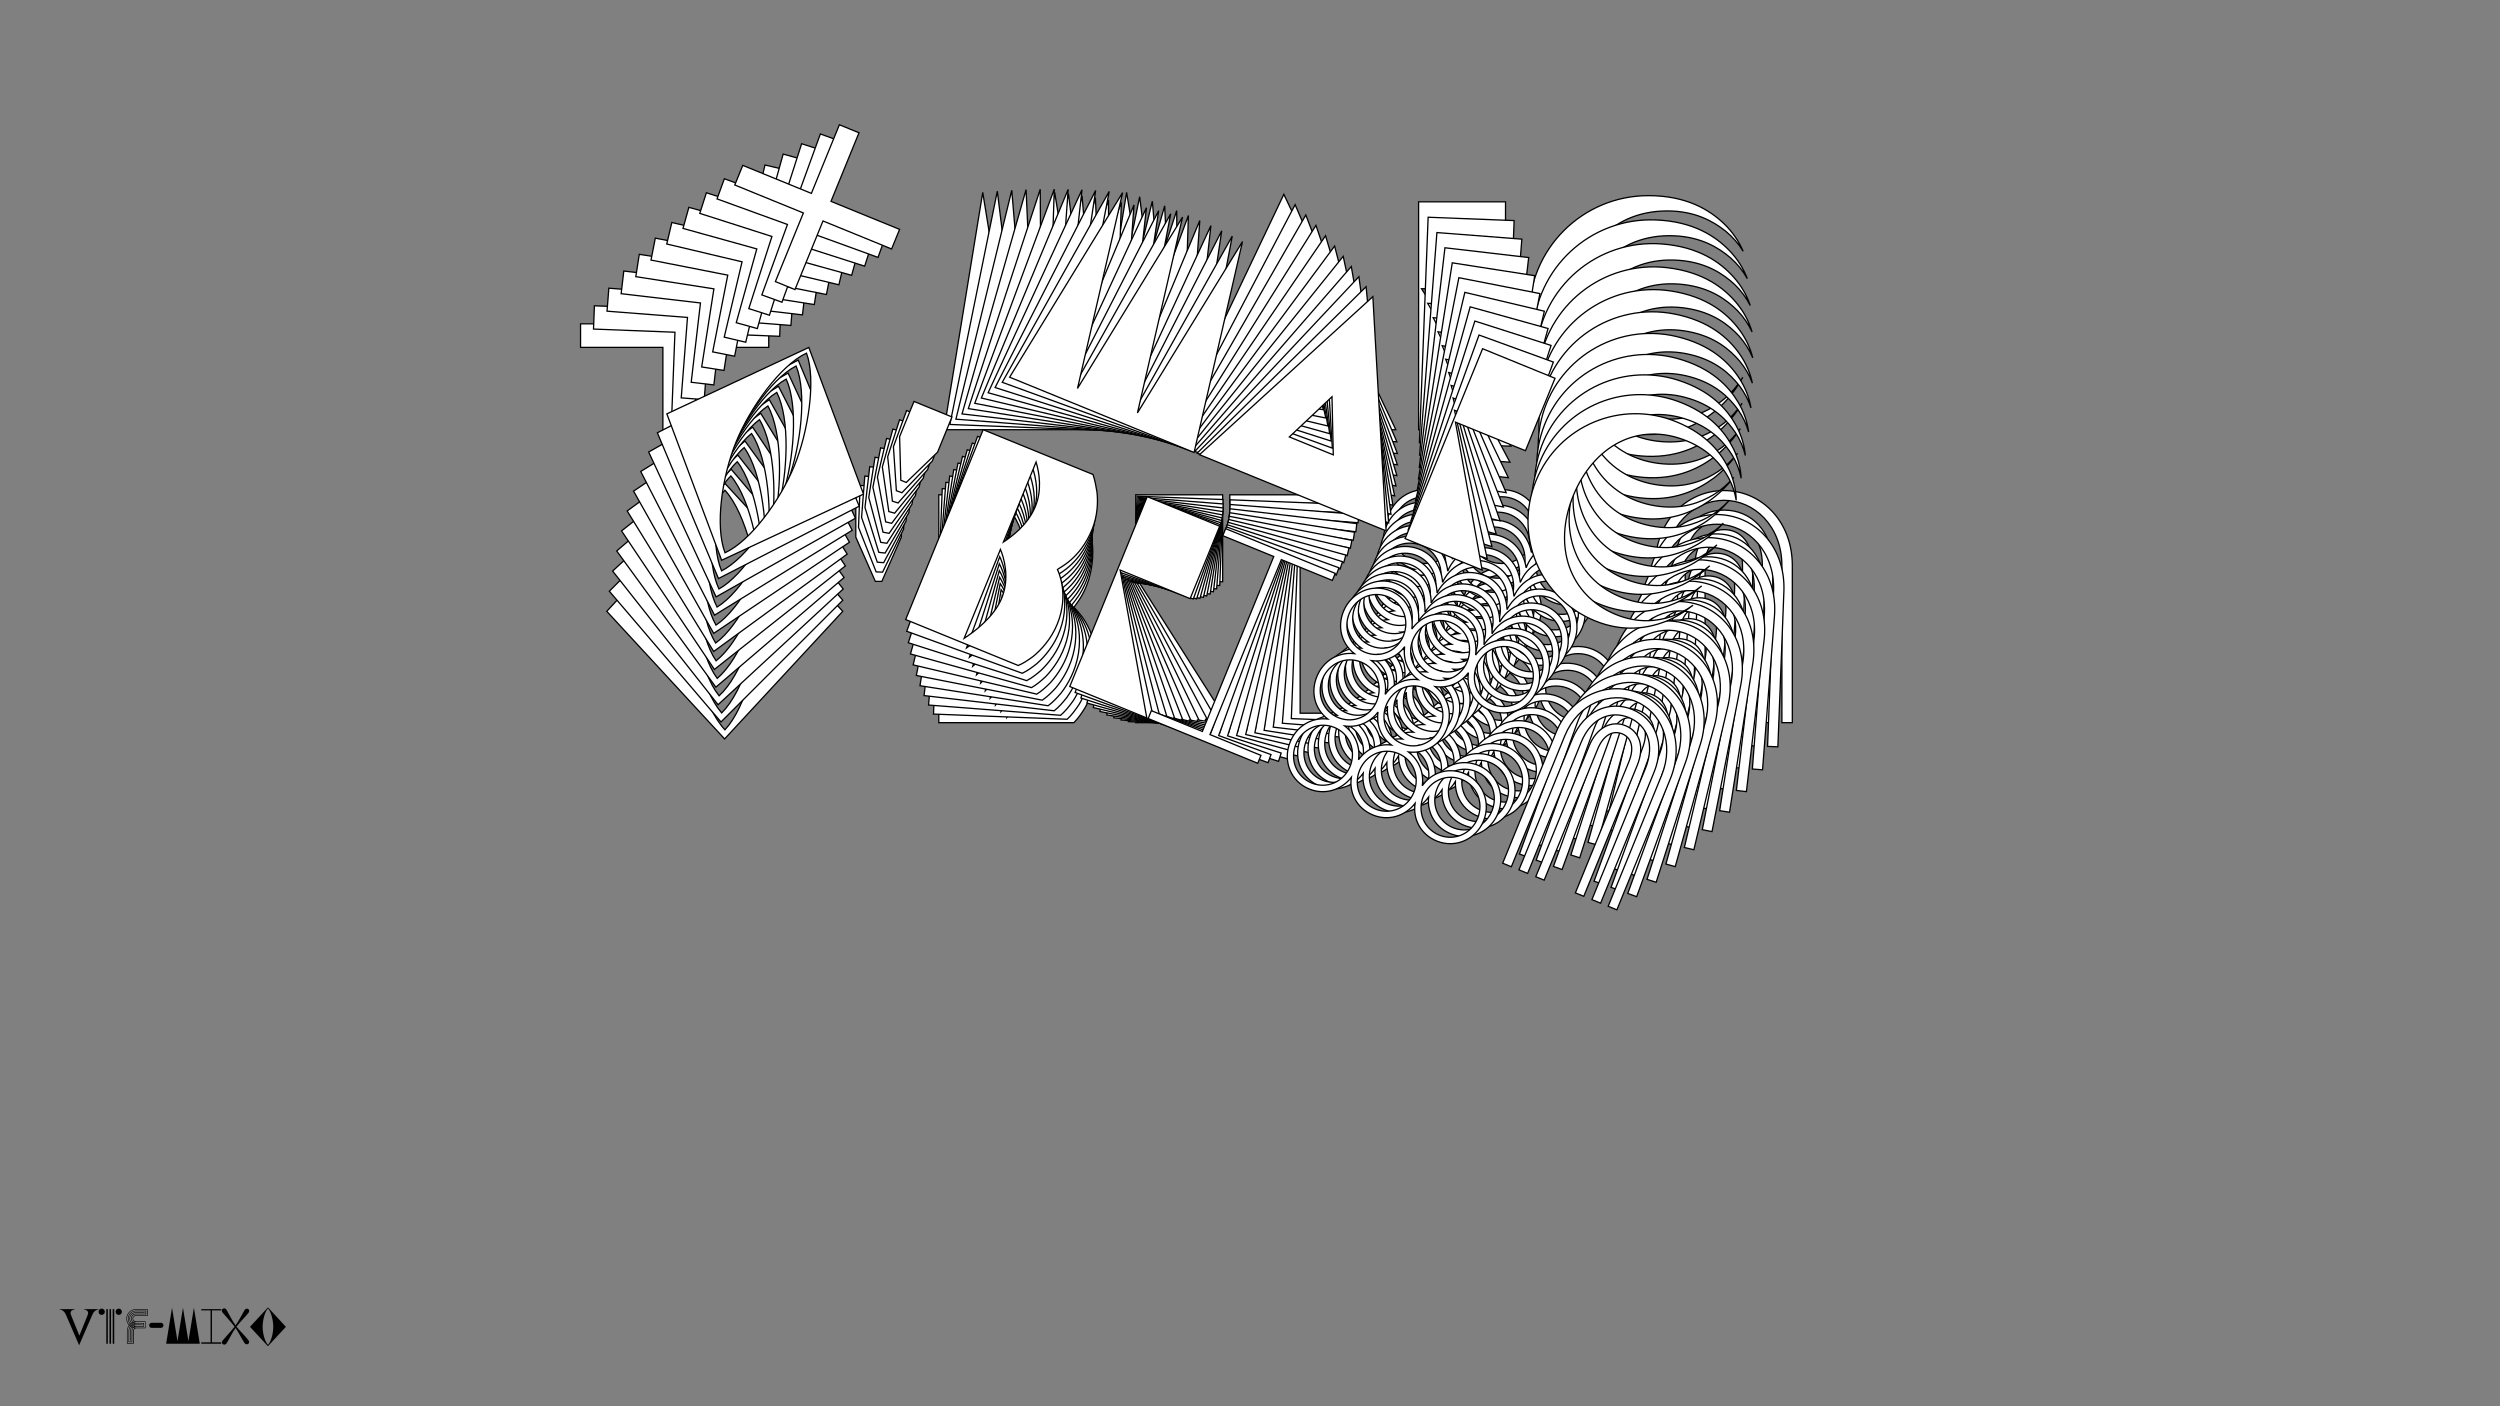 <?xml version="1.0"?>
<svg xmlns="http://www.w3.org/2000/svg" width="1920" height="1080" viewBox="-960 -540 1920 1080">
    <rect x="-960" y="-540" width="1920" height="1080" fill="#808080" stroke="none"/>
    <path d="M-450.91,-210L-450.91,-273.23L-514.14,-273.23L-514.14,-291.30L-450.91,-291.30L-450.91,-354.53L-432.84,-354.53L-432.84,-291.30L-369.61,-291.30L-369.61,-273.23L-432.84,-273.23L-432.84,-210ZM-235.01,-210L-65.01,-210L-94.76,-392.25L-122.51,-223L-150.01,-392.25L-177.76,-223L-205.26,-392.25ZM25.99,-390.75L-60.01,-210L111.99,-210ZM25.99,-298.50L45.74,-253L5.24,-253ZM129.49,-210L200.49,-210L131.74,-318.25L196.24,-318.25L196.24,-385L129.49,-385ZM320.49,-218C277.49,-218 248.49,-251.75 248.49,-298C248.49,-343.75 275.49,-378 320.49,-378C341.49,-378 355.49,-370.25 365.24,-362.50C370.74,-358 375.24,-352.75 378.74,-347C375.49,-354.75 370.49,-362 363.99,-368.25C352.74,-379 334.99,-389.75 305.99,-389.75C255.24,-389.75 214.24,-348.75 214.24,-298C214.24,-247.25 255.24,-206.25 305.99,-206.25C332.24,-206.25 349.99,-217.25 361.99,-228.50C368.49,-234.75 373.99,-242.25 378.49,-250.25C374.74,-244.25 370.24,-238.75 364.99,-234.25C355.24,-226 341.24,-218 320.49,-218ZM-403.50,27.50L-312.75,-70.50L-403.25,-168.75L-494,-70.50ZM-403.25,-163.50C-386.75,-145.50 -376.50,-101.25 -376.50,-70.75C-376.50,-38.75 -386.75,2.75 -403.25,20.50C-420,2.50 -430.25,-39 -430.25,-70.75C-430.25,-102 -420,-145.50 -403.25,-163.50ZM-302.75,-127.50L-287.75,-93.50L-282.75,-93.50L-267.75,-127.50L-267.75,-160L-302.75,-160ZM-239,15L-135.25,15C-132,11.75 -129.25,7.75 -126.50,3.25C-122.25,-4.50 -117.75,-16.25 -117.75,-30.25C-117.75,-58.25 -134.50,-72.75 -135.25,-73.50C-134.50,-75.25 -120.75,-89 -120.75,-116.25C-120.75,-128.50 -124.75,-139.75 -129,-147.50C-131.75,-152 -134.50,-156.25 -137.75,-160L-239,-160ZM-170,-32.75C-170,-15 -181.50,3.50 -186.75,11L-186.75,-71C-181.50,-65.75 -170,-51.75 -170,-32.75ZM-173,-116.25C-173,-99 -182,-84.75 -186.75,-77.75L-186.75,-151.50C-180.50,-143.75 -173,-131.25 -173,-116.25ZM-87.75,15L-16.75,15L-85.50,-93.25L-21,-93.25L-21,-160L-87.75,-160ZM85.50,7.75L38.50,7.75L38.50,-153.50L85.50,-153.50L85.50,-160L-15.50,-160L-15.50,-153.50L31.50,-153.50L31.50,7.75L-15.50,7.75L-15.50,15L85.50,15ZM104.25,-72.50C104.25,-57.75 113.25,-46.25 126.50,-42.50C113.25,-38.75 104.25,-27 104.25,-12.25C104.25,5 117.25,18.75 134.50,18.75C148.75,18.75 160.25,9.25 164,-4C167.25,9.25 178.50,18.75 193.25,18.75C207.50,18.75 219,9.25 222.75,-4C226,9.25 237.25,18.75 252,18.75C269,18.75 282.50,5 282.50,-12.25C282.50,-29.25 269,-43.50 252,-43.50C237.25,-43.50 226,-34 222.75,-20.25C220,-31.25 211.75,-39.50 201,-42.50C214.25,-46.25 223.75,-57.75 223.75,-72.50C223.75,-87.25 214.25,-99 201,-102.75C211.75,-105.50 220,-113.75 222.75,-124.50C226,-111.25 237.25,-101.75 252,-101.75C269,-101.75 282.50,-115.50 282.50,-132.75C282.50,-149.75 269,-164 252,-164C237.25,-164 226,-154.50 222.75,-140.75C219,-154.50 208,-164 193.25,-164C178.50,-164 167.25,-154.50 164,-140.75C160.25,-154.50 149.25,-164 134.50,-164C117.25,-164 104.25,-149.75 104.25,-132.75C104.25,-118 113.25,-106.50 126.50,-102.75C113.25,-99 104.25,-87.25 104.25,-72.50ZM168.25,-72.50C168.25,-86.75 179,-98.25 193.25,-98.25C207.50,-98.25 218.25,-86.75 218.25,-72.50C218.25,-58.50 207.50,-47 193.25,-47C179,-47 168.25,-58.50 168.25,-72.50ZM109.50,-72.50C109.50,-86.75 120.25,-98.25 134.50,-98.25C148.75,-98.25 159.50,-86.75 159.50,-72.50C159.50,-58.50 148.75,-47 134.50,-47C120.25,-47 109.50,-58.50 109.50,-72.50ZM109.50,-12.25C109.50,-26.50 120.25,-38 134.50,-38C148.75,-38 159.50,-26.50 159.50,-12.25C159.50,1.75 148.75,13.25 134.50,13.25C120.25,13.25 109.50,1.75 109.50,-12.25ZM168.25,-12.25C168.25,-26.50 179,-38 193.25,-38C207.50,-38 218.25,-26.50 218.25,-12.25C218.25,1.75 207.50,13.25 193.25,13.25C179,13.25 168.25,1.75 168.25,-12.25ZM227,-12.25C227,-26.50 237.75,-38 252,-38C266.25,-38 277,-26.50 277,-12.25C277,1.75 266.25,13.25 252,13.25C237.75,13.25 227,1.75 227,-12.25ZM227,-132.75C227,-147 237.75,-158.50 252,-158.50C266.25,-158.50 277,-147 277,-132.75C277,-118.75 266.25,-107.25 252,-107.25C237.75,-107.25 227,-118.75 227,-132.75ZM109.50,-132.75C109.50,-147 120.25,-158.50 134.50,-158.50C148.75,-158.50 159.50,-147 159.50,-132.75C159.50,-118.75 148.75,-107.25 134.50,-107.25C120.25,-107.25 109.50,-118.75 109.50,-132.75ZM168.25,-132.75C168.25,-147 179,-158.50 193.25,-158.50C207.50,-158.50 218.25,-147 218.25,-132.75C218.25,-118.75 207.50,-107.25 193.25,-107.25C179,-107.25 168.25,-118.75 168.25,-132.75ZM164,-64.25C166.75,-53.50 174.50,-45.25 185.25,-42.50C174.50,-39.50 166.75,-31.25 164,-20.25C161.25,-31.25 153,-39.50 142.25,-42.50C153,-45.25 161.25,-53.50 164,-64.25ZM164,-124.50C166.75,-113.75 174.50,-105.50 185.25,-102.75C174.50,-99.75 166.75,-91.50 164,-80.50C161.25,-91.50 153,-99.75 142.25,-102.75C153,-105.50 161.25,-113.75 164,-124.50ZM408.50,15L416.50,15L416.50,-105.75C416.50,-139.50 393,-163.25 364,-163.25C335.25,-163.25 311.25,-139.50 311.25,-105.75L311.25,15L319.25,15L319.25,-105.75C319.25,-136 341,-155.75 364,-155.75C387.25,-155.75 408.50,-136 408.50,-105.50ZM393.50,15L401.50,15L401.50,-105.75C401.50,-131.75 385.25,-148.25 364,-148.25C343,-148.25 326.25,-131.75 326.25,-105.75L326.25,15L334.25,15L334.25,-105.75C334.25,-129.50 348.25,-140.75 364,-140.75C380,-140.75 393.50,-129 393.50,-105.50ZM378.25,15L386,15L386,-105.75C386,-122.50 377.25,-133.25 364,-133.25C351.25,-133.25 341.75,-122.75 341.75,-105.75L341.75,15L349.50,15L349.50,-105.75C349.50,-119.25 355.75,-125.75 364,-125.75C372,-125.75 378.25,-119.50 378.25,-105.50Z" fill="#ffffff" stroke="#000000"/>
    <path d="M-444.06,-222.30L-441.64,-284.85L-504.19,-287.28L-503.50,-305.15L-440.94,-302.73L-438.52,-365.28L-420.65,-364.59L-423.07,-302.03L-360.52,-299.61L-361.21,-281.73L-423.76,-284.16L-426.19,-221.61ZM-230.48,-214.02L-62.31,-207.50L-84.75,-388.93L-118.69,-222.57L-139.41,-391.05L-173.35,-224.68L-194.06,-393.17ZM34.65,-382.82L-57.36,-207.31L112.79,-200.71ZM31.11,-291.56L48.90,-245.79L8.84,-247.34ZM130.10,-200.04L200.34,-197.32L136.48,-307.04L200.29,-304.57L202.85,-370.60L136.81,-373.16ZM319.36,-200.63C276.82,-202.28 249.43,-236.78 251.20,-282.53C252.95,-327.79 280.98,-360.64 325.49,-358.91C346.27,-358.10 359.82,-349.90 369.17,-341.86C374.44,-337.20 378.69,-331.83 381.93,-326.01C379.01,-333.80 374.34,-341.16 368.15,-347.60C357.44,-358.66 340.29,-369.98 311.60,-371.09C261.40,-373.04 219.26,-334.05 217.32,-283.84C215.37,-233.64 254.36,-191.51 304.56,-189.56C330.53,-188.55 348.51,-198.76 360.81,-209.42C367.48,-215.36 373.21,-222.57 377.97,-230.31C374.03,-224.52 369.37,-219.25 364.00,-215.00C354.04,-207.21 339.88,-199.83 319.36,-200.63ZM-406.27,14.47L-312.74,-79.00L-398.50,-179.67L-492.04,-85.95ZM-398.70,-174.47C-383.07,-156.03 -374.62,-111.86 -375.79,-81.69C-377.02,-50.04 -388.75,-9.37 -405.75,7.55C-421.63,-10.90 -430.18,-52.34 -428.96,-83.75C-427.77,-114.67 -415.96,-157.31 -398.70,-174.47ZM-300.66,-135.00L-287.12,-100.79L-282.18,-100.60L-266.03,-133.66L-264.79,-165.81L-299.41,-167.15ZM-243.06,8.41L-140.42,12.39C-137.08,9.30 -134.21,5.45 -131.32,1.10C-126.81,-6.40 -121.91,-17.85 -121.38,-31.70C-120.30,-59.40 -136.32,-74.39 -137.03,-75.16C-136.22,-76.86 -122.09,-89.94 -121.04,-116.89C-120.58,-129.01 -124.10,-140.30 -128.01,-148.13C-130.56,-152.68 -133.11,-156.99 -136.18,-160.83L-236.35,-164.71ZM-172.97,-36.18C-173.65,-18.62 -185.73,-0.76 -191.22,6.46L-188.07,-74.66C-183.08,-69.27 -172.24,-54.98 -172.97,-36.18ZM-172.73,-118.90C-173.40,-101.83 -182.84,-88.08 -187.81,-81.34L-184.98,-154.30C-179.10,-146.39 -172.16,-133.74 -172.73,-118.90ZM-93.43,14.21L-23.20,16.93L-87.06,-92.79L-23.25,-90.32L-20.69,-156.35L-86.72,-158.91ZM78.23,13.68L31.74,11.88L37.92,-147.64L84.42,-145.83L84.67,-152.26L-15.25,-156.14L-15.50,-149.71L31.00,-147.91L24.81,11.61L-21.68,9.81L-21.96,16.98L77.96,20.86ZM99.86,-64.99C99.29,-50.39 107.76,-38.67 120.72,-34.45C107.47,-31.25 98.11,-19.97 97.55,-5.38C96.89,11.68 109.22,25.78 126.29,26.44C140.38,26.99 152.12,18.03 156.34,5.07C159.05,18.30 169.81,28.13 184.40,28.70C198.50,29.24 210.24,20.29 214.46,7.32C217.17,20.56 227.93,30.39 242.52,30.95C259.34,31.60 273.22,18.52 273.88,1.45C274.54,-15.36 261.73,-29.98 244.91,-30.63C230.32,-31.20 218.83,-22.23 215.08,-8.75C212.78,-19.74 204.94,-28.22 194.42,-31.60C207.67,-34.80 217.51,-45.81 218.08,-60.40C218.64,-74.99 209.69,-86.98 196.73,-91.20C207.47,-93.51 215.95,-101.35 219.08,-111.88C221.79,-98.65 232.55,-88.82 247.14,-88.25C263.96,-87.60 277.84,-100.69 278.51,-117.75C279.16,-134.57 266.35,-149.18 249.53,-149.84C234.94,-150.40 223.45,-141.43 219.70,-127.96C216.52,-141.70 206.00,-151.52 191.41,-152.09C176.82,-152.65 165.33,-143.69 161.59,-130.21C158.40,-143.96 147.89,-153.78 133.29,-154.34C116.23,-155.00 102.82,-141.41 102.17,-124.59C101.61,-110.00 110.07,-98.27 123.03,-94.06C109.78,-90.86 100.43,-79.58 99.86,-64.99ZM163.17,-62.53C163.72,-76.63 174.79,-87.59 188.89,-87.05C202.99,-86.50 213.18,-74.71 212.64,-60.61C212.10,-46.76 201.02,-35.80 186.93,-36.35C172.83,-36.89 162.64,-48.68 163.17,-62.53ZM105.05,-64.78C105.60,-78.88 116.68,-89.84 130.77,-89.30C144.87,-88.75 155.06,-76.96 154.52,-62.87C153.98,-49.02 142.90,-38.05 128.81,-38.60C114.71,-39.15 104.52,-50.93 105.05,-64.78ZM102.74,-5.18C103.29,-19.28 114.36,-30.24 128.46,-29.70C142.56,-29.15 152.75,-17.36 152.21,-3.26C151.67,10.59 140.59,21.55 126.50,21.00C112.40,20.46 102.21,8.67 102.74,-5.18ZM160.86,-2.93C161.41,-17.02 172.48,-27.99 186.58,-27.44C200.68,-26.90 210.87,-15.11 210.32,-1.01C209.79,12.84 198.71,23.80 184.62,23.26C170.52,22.71 160.32,10.92 160.86,-2.93ZM218.98,-0.67C219.53,-14.77 230.60,-25.74 244.70,-25.19C258.80,-24.64 268.99,-12.85 268.44,1.24C267.91,15.09 256.83,26.06 242.73,25.51C228.64,24.96 218.44,13.17 218.98,-0.67ZM223.60,-119.88C224.15,-133.98 235.22,-144.94 249.32,-144.39C263.42,-143.85 273.61,-132.06 273.06,-117.96C272.53,-104.11 261.45,-93.15 247.36,-93.70C233.26,-94.24 223.07,-106.03 223.60,-119.88ZM107.36,-124.39C107.91,-138.48 118.99,-149.45 133.08,-148.90C147.18,-148.35 157.37,-136.57 156.83,-122.47C156.29,-108.62 145.21,-97.66 131.12,-98.20C117.02,-98.75 106.83,-110.54 107.36,-124.39ZM165.48,-122.13C166.03,-136.23 177.11,-147.19 191.20,-146.65C205.30,-146.10 215.49,-134.31 214.95,-120.22C214.41,-106.37 203.33,-95.40 189.24,-95.95C175.14,-96.50 164.95,-108.28 165.48,-122.13ZM158.65,-54.53C160.96,-43.79 168.31,-35.33 178.84,-32.20C168.09,-29.65 160.11,-21.78 156.96,-11.00C154.67,-21.99 146.82,-30.47 136.30,-33.85C147.04,-36.16 155.52,-44.00 158.65,-54.53ZM160.96,-114.14C163.27,-103.40 170.62,-94.94 181.15,-91.80C170.40,-89.25 162.42,-81.38 159.27,-70.61C156.98,-81.60 149.13,-90.07 138.61,-93.45C149.35,-95.76 157.83,-103.61 160.96,-114.14ZM397.49,33.24L405.40,33.55L410.03,-85.90C411.33,-119.29 388.99,-143.69 360.30,-144.80C331.86,-145.90 307.21,-123.33 305.91,-89.94L301.28,29.51L309.19,29.82L313.83,-89.63C314.99,-119.56 337.26,-138.26 360.01,-137.38C383.01,-136.49 403.28,-116.13 402.11,-85.96ZM382.65,32.67L390.56,32.98L395.19,-86.48C396.19,-112.20 380.75,-129.14 359.72,-129.96C338.95,-130.76 321.75,-115.08 320.75,-89.36L316.12,30.09L324.03,30.40L328.66,-89.06C329.58,-112.55 343.86,-123.14 359.44,-122.54C375.27,-121.93 388.17,-109.78 387.27,-86.54ZM367.56,32.08L375.23,32.38L379.86,-87.07C380.50,-103.64 372.26,-114.61 359.15,-115.12C346.54,-115.61 336.74,-105.59 336.08,-88.77L331.45,30.68L339.12,30.98L343.75,-88.47C344.27,-101.83 350.70,-108.02 358.86,-107.70C366.78,-107.39 372.72,-100.97 372.18,-87.12Z" fill="#ffffff" stroke="#000000"/>
    <path d="M-436.81,-234.44L-432.01,-296.22L-493.79,-301.02L-492.42,-318.67L-430.64,-313.88L-425.84,-375.66L-408.19,-374.29L-412.99,-312.51L-351.21,-307.71L-352.58,-290.06L-414.36,-294.85L-419.16,-233.07ZM-225.86,-218.06L-59.76,-205.16L-75.00,-385.49L-114.96,-222.23L-128.99,-389.68L-168.94,-226.42L-182.97,-393.87ZM42.86,-374.86L-54.88,-204.78L113.17,-191.73ZM35.86,-284.73L51.71,-238.77L12.14,-241.85ZM130.27,-190.41L199.64,-185.02L140.68,-296.00L203.70,-291.11L208.77,-356.33L143.55,-361.39ZM317.50,-183.73C275.48,-186.99 249.71,-222.17 253.22,-267.36C256.69,-312.06 285.67,-343.47 329.64,-340.06C350.16,-338.47 363.25,-329.83 372.19,-321.52C377.22,-316.71 381.22,-311.23 384.20,-305.35C381.61,-313.17 377.28,-320.63 371.40,-327.23C361.22,-338.59 344.70,-350.44 316.36,-352.64C266.78,-356.49 223.61,-319.54 219.76,-269.96C215.90,-220.37 252.85,-177.20 302.44,-173.35C328.09,-171.36 346.26,-180.76 358.84,-190.84C365.67,-196.45 371.61,-203.36 376.61,-210.84C372.50,-205.26 367.68,-200.23 362.21,-196.23C352.06,-188.91 337.77,-182.16 317.50,-183.73ZM-408.51,1.21L-312.41,-87.66L-393.38,-190.52L-489.50,-101.41ZM-393.77,-185.39C-379.02,-166.55 -372.36,-122.54 -374.67,-92.74C-377.10,-61.48 -390.27,-21.71 -407.73,-5.61C-422.73,-24.47 -429.60,-65.80 -427.19,-96.82C-424.82,-127.35 -411.50,-169.08 -393.77,-185.39ZM-298.31,-142.59L-286.23,-108.24L-281.35,-107.86L-264.11,-139.94L-261.65,-171.69L-295.84,-174.35ZM-246.84,1.47L-145.47,9.35C-142.04,6.42 -139.05,2.72 -136.02,-1.47C-131.28,-8.72 -126.00,-19.86 -124.93,-33.54C-122.81,-60.90 -138.07,-76.33 -138.75,-77.12C-137.88,-78.78 -123.41,-91.17 -121.34,-117.79C-120.41,-129.76 -123.46,-141.06 -127.03,-148.95C-129.37,-153.56 -131.74,-157.92 -134.63,-161.83L-233.56,-169.51ZM-175.80,-39.95C-177.14,-22.60 -189.78,-5.40 -195.48,1.53L-189.26,-78.59C-184.53,-73.06 -174.35,-58.51 -175.80,-39.95ZM-172.39,-121.76C-173.70,-104.90 -183.57,-91.66 -188.75,-85.18L-183.15,-157.24C-177.63,-149.20 -171.25,-136.41 -172.39,-121.76ZM-99.05,12.95L-29.68,18.34L-88.64,-92.65L-25.62,-87.75L-20.56,-152.97L-85.78,-158.04ZM70.77,19.01L24.85,15.45L37.08,-142.11L83.01,-138.54L83.50,-144.89L-15.18,-152.55L-15.68,-146.20L30.24,-142.64L18.01,14.91L-27.91,11.35L-28.46,18.43L70.22,26.09ZM95.18,-57.98C94.06,-43.56 101.98,-31.64 114.64,-26.98C101.41,-24.32 91.73,-13.52 90.61,0.89C89.30,17.75 100.96,32.17 117.81,33.48C131.73,34.56 143.69,26.15 148.36,13.49C150.53,26.68 160.80,36.82 175.21,37.93C189.14,39.02 201.09,30.61 205.76,17.94C207.93,31.14 218.20,41.27 232.62,42.39C249.23,43.68 263.46,31.27 264.77,14.42C266.06,-2.19 253.95,-17.14 237.34,-18.43C222.93,-19.55 211.21,-11.12 207.00,2.07C205.14,-8.89 197.71,-17.58 187.43,-21.32C200.66,-23.98 210.82,-34.50 211.94,-48.91C213.06,-63.32 204.67,-75.52 192.00,-80.19C202.72,-82.06 211.40,-89.50 214.91,-99.79C217.08,-86.60 227.35,-76.46 241.76,-75.34C258.37,-74.05 272.60,-86.46 273.91,-103.32C275.20,-119.93 263.09,-134.88 246.48,-136.17C232.07,-137.28 220.36,-128.86 216.14,-115.67C213.52,-129.39 203.49,-139.50 189.08,-140.62C174.67,-141.74 162.96,-133.31 158.74,-120.13C156.12,-133.85 146.09,-143.96 131.68,-145.08C114.82,-146.39 101.04,-133.45 99.75,-116.84C98.63,-102.43 106.55,-90.51 119.21,-85.84C105.98,-83.18 96.30,-72.39 95.18,-57.98ZM157.71,-53.12C158.79,-67.04 170.17,-77.46 184.09,-76.38C198.01,-75.30 207.65,-63.25 206.56,-49.33C205.50,-35.65 194.13,-25.23 180.20,-26.31C166.28,-27.39 156.65,-39.44 157.71,-53.12ZM100.31,-57.58C101.39,-71.50 112.77,-81.92 126.69,-80.84C140.61,-79.76 150.24,-67.71 149.16,-53.78C148.10,-40.10 136.72,-29.68 122.80,-30.76C108.88,-31.85 99.25,-43.90 100.31,-57.58ZM95.74,1.29C96.82,-12.63 108.19,-23.05 122.12,-21.97C136.04,-20.89 145.67,-8.84 144.59,5.08C143.53,18.76 132.15,29.18 118.23,28.10C104.31,27.02 94.68,14.97 95.74,1.29ZM153.14,5.75C154.22,-8.17 165.60,-18.60 179.52,-17.51C193.44,-16.43 203.07,-4.38 201.99,9.54C200.93,23.22 189.55,33.64 175.63,32.56C161.71,31.48 152.08,19.43 153.14,5.75ZM210.54,10.21C211.62,-3.72 223.00,-14.14 236.92,-13.06C250.85,-11.98 260.48,0.08 259.39,14.00C258.33,27.68 246.96,38.10 233.03,37.02C219.11,35.94 209.48,23.88 210.54,10.21ZM219.68,-107.53C220.77,-121.45 232.14,-131.87 246.06,-130.79C259.99,-129.71 269.62,-117.66 268.54,-103.74C267.48,-90.06 256.10,-79.64 242.18,-80.72C228.25,-81.80 218.62,-93.85 219.68,-107.53ZM104.88,-116.44C105.96,-130.37 117.34,-140.79 131.26,-139.71C145.18,-138.63 154.81,-126.57 153.73,-112.65C152.67,-98.97 141.29,-88.55 127.37,-89.63C113.45,-90.71 103.82,-102.77 104.88,-116.44ZM162.28,-111.99C163.36,-125.91 174.74,-136.33 188.66,-135.25C202.59,-134.17 212.22,-122.12 211.14,-108.19C210.07,-94.51 198.70,-84.09 184.77,-85.18C170.85,-86.26 161.22,-98.31 162.28,-111.99ZM152.93,-45.38C154.80,-34.67 161.75,-26.02 172.04,-22.52C161.31,-20.40 153.12,-12.93 149.59,-2.39C147.74,-13.35 140.31,-22.03 130.03,-25.78C140.74,-27.65 149.43,-35.09 152.93,-45.38ZM157.50,-104.25C159.38,-93.54 166.32,-84.89 176.62,-81.39C165.89,-79.27 157.69,-71.80 154.17,-61.26C152.31,-72.21 144.88,-80.90 134.60,-84.65C145.31,-86.52 154.00,-93.95 157.50,-104.25ZM385.81,50.60L393.63,51.21L402.79,-66.77C405.35,-99.75 384.19,-124.73 355.86,-126.94C327.77,-129.12 302.51,-107.73 299.95,-74.76L290.79,43.22L298.61,43.83L307.77,-74.15C310.06,-103.71 332.81,-121.35 355.29,-119.61C378.00,-117.84 397.27,-96.93 394.95,-67.13ZM371.15,49.46L378.97,50.07L388.13,-67.91C390.11,-93.31 375.48,-110.67 354.72,-112.28C334.20,-113.87 316.58,-99.02 314.61,-73.62L305.45,44.36L313.26,44.97L322.43,-73.01C324.23,-96.22 338.76,-106.15 354.15,-104.95C369.78,-103.74 382.08,-91.23 380.30,-68.27ZM356.25,48.31L363.83,48.89L372.99,-69.09C374.26,-85.45 366.53,-96.62 353.58,-97.62C341.12,-98.59 331.04,-89.05 329.75,-72.44L320.59,45.54L328.16,46.13L337.33,-71.85C338.35,-85.04 344.95,-90.92 353.01,-90.30C360.83,-89.69 366.46,-83.11 365.40,-69.43Z" fill="#ffffff" stroke="#000000"/>
    <path d="M-429.16,-246.41L-422.04,-307.33L-482.96,-314.45L-480.93,-331.85L-420.01,-324.74L-412.90,-385.66L-395.49,-383.63L-402.60,-322.70L-341.68,-315.59L-343.72,-298.18L-404.64,-305.30L-411.75,-244.38ZM-221.15,-222.12L-57.36,-202.99L-65.52,-381.93L-111.30,-221.99L-118.75,-388.15L-164.53,-228.20L-171.98,-394.36ZM50.65,-366.90L-52.54,-202.43L113.17,-183.08ZM40.27,-278.02L54.18,-231.96L15.16,-236.52ZM130.03,-181.11L198.43,-173.12L144.38,-285.15L206.52,-277.89L214.03,-342.21L149.72,-349.71ZM314.95,-167.33C273.52,-172.17 249.38,-207.95 254.58,-252.51C259.73,-296.58 289.59,-326.54 332.95,-321.48C353.18,-319.12 365.80,-310.08 374.32,-301.51C379.11,-296.56 382.86,-290.99 385.58,-285.06C383.32,-292.89 379.32,-300.44 373.76,-307.19C364.13,-318.82 348.24,-331.17 320.30,-334.43C271.41,-340.14 227.29,-305.25 221.58,-256.36C215.87,-207.46 250.76,-163.35 299.66,-157.64C324.95,-154.69 343.29,-163.29 356.11,-172.78C363.08,-178.07 369.22,-184.67 374.46,-191.88C370.17,-186.52 365.22,-181.72 359.65,-177.98C349.33,-171.13 334.94,-164.99 314.95,-167.33ZM-410.20,-12.26L-311.74,-96.46L-387.88,-201.31L-486.37,-116.86ZM-388.47,-196.25C-374.60,-177.05 -369.70,-133.26 -373.13,-103.88C-376.74,-73.05 -391.28,-34.22 -409.17,-18.97C-423.29,-38.20 -428.49,-79.33 -424.92,-109.92C-421.40,-140.03 -406.64,-180.79 -388.47,-196.25ZM-295.70,-150.26L-285.07,-115.81L-280.25,-115.25L-261.97,-146.32L-258.32,-177.63L-292.04,-181.57ZM-250.31,-5.79L-150.35,5.88C-146.85,3.12 -143.75,-0.43 -140.60,-4.46C-135.63,-11.44 -129.97,-22.26 -128.40,-35.75C-125.25,-62.72 -139.75,-78.58 -140.39,-79.38C-139.47,-80.99 -124.68,-92.69 -121.61,-118.94C-120.23,-130.74 -122.82,-142.03 -126.05,-149.98C-128.19,-154.62 -130.36,-159.03 -133.07,-163.00L-230.62,-174.40ZM-178.46,-44.03C-180.45,-26.93 -193.62,-10.40 -199.52,-3.77L-190.29,-82.77C-185.82,-77.12 -176.32,-62.34 -178.46,-44.03ZM-171.95,-124.82C-173.89,-108.20 -184.17,-95.48 -189.53,-89.27L-181.23,-160.33C-176.09,-152.16 -170.27,-139.27 -171.95,-124.82ZM-104.59,11.23L-36.18,19.21L-90.24,-92.82L-28.10,-85.56L-20.59,-149.87L-84.90,-157.38ZM63.15,23.73L17.87,18.44L36.01,-136.91L81.29,-131.62L82.02,-137.89L-15.29,-149.25L-16.02,-142.99L29.26,-137.70L11.12,17.66L-34.16,12.37L-34.98,19.35L62.33,30.72ZM90.24,-51.48C88.58,-37.26 95.96,-25.17 108.30,-20.07C95.12,-17.95 85.12,-7.64 83.46,6.57C81.52,23.19 92.50,37.90 109.12,39.84C122.85,41.45 135.00,33.59 140.10,21.24C141.74,34.37 151.51,44.79 165.72,46.45C179.45,48.06 191.60,40.20 196.70,27.85C198.35,40.98 208.12,51.40 222.33,53.06C238.70,54.98 253.26,43.25 255.20,26.63C257.11,10.25 245.71,-5.00 229.33,-6.91C215.12,-8.57 203.21,-0.68 198.53,12.20C197.12,1.29 190.10,-7.59 180.08,-11.69C193.27,-13.81 203.72,-23.82 205.37,-38.03C207.03,-52.24 199.20,-64.63 186.86,-69.73C197.53,-71.17 206.40,-78.20 210.26,-88.24C211.90,-75.11 221.67,-64.69 235.88,-63.03C252.26,-61.12 266.82,-72.85 268.76,-89.47C270.67,-105.85 259.27,-121.10 242.89,-123.01C228.68,-124.67 216.77,-116.78 212.09,-103.90C210.02,-117.57 200.49,-127.96 186.28,-129.62C172.07,-131.28 160.17,-123.39 155.49,-110.51C153.42,-124.18 143.89,-134.57 129.68,-136.23C113.06,-138.17 98.93,-125.90 97.02,-109.52C95.36,-95.31 102.74,-83.22 115.08,-78.12C101.89,-75.99 91.90,-65.69 90.24,-51.48ZM151.90,-44.28C153.51,-58.00 165.16,-67.87 178.89,-66.27C192.62,-64.67 201.68,-52.38 200.08,-38.65C198.50,-25.16 186.85,-15.29 173.12,-16.89C159.39,-18.50 150.33,-30.79 151.90,-44.28ZM95.30,-50.88C96.90,-64.61 108.55,-74.48 122.28,-72.88C136.01,-71.28 145.08,-58.99 143.47,-45.26C141.90,-31.77 130.25,-21.90 116.52,-23.50C102.79,-25.11 93.73,-37.40 95.30,-50.88ZM88.52,7.16C90.12,-6.57 101.78,-16.44 115.51,-14.83C129.23,-13.23 138.30,-0.94 136.69,12.79C135.12,26.28 123.47,36.15 109.74,34.54C96.01,32.94 86.95,20.65 88.52,7.16ZM145.12,13.77C146.73,0.04 158.38,-9.83 172.11,-8.22C185.84,-6.62 194.90,5.67 193.30,19.40C191.72,32.89 180.07,42.76 166.34,41.15C152.61,39.55 143.55,27.26 145.12,13.77ZM201.73,20.38C203.33,6.65 214.98,-3.22 228.71,-1.61C242.44,-0.01 251.50,12.28 249.90,26.01C248.32,39.50 236.67,49.37 222.94,47.76C209.22,46.16 200.15,33.87 201.73,20.38ZM215.28,-95.71C216.89,-109.44 228.54,-119.31 242.27,-117.71C256.00,-116.11 265.06,-103.82 263.46,-90.09C261.88,-76.60 250.23,-66.73 236.50,-68.33C222.77,-69.94 213.71,-82.22 215.28,-95.71ZM102.08,-108.93C103.68,-122.66 115.33,-132.53 129.06,-130.93C142.79,-129.33 151.85,-117.04 150.25,-103.31C148.68,-89.82 137.03,-79.95 123.30,-81.55C109.57,-83.16 100.50,-95.44 102.08,-108.93ZM158.68,-102.32C160.28,-116.05 171.94,-125.92 185.67,-124.32C199.39,-122.72 208.46,-110.43 206.85,-96.70C205.28,-83.21 193.63,-73.34 179.90,-74.94C166.17,-76.55 157.11,-88.83 158.68,-102.32ZM146.88,-36.80C148.32,-26.14 154.86,-17.32 164.91,-13.46C154.21,-11.78 145.82,-4.70 141.93,5.59C140.52,-5.32 133.50,-14.20 123.48,-18.30C134.14,-19.74 143.02,-26.76 146.88,-36.80ZM153.66,-94.85C155.10,-84.19 161.64,-75.37 171.69,-71.51C160.99,-69.83 152.60,-62.75 148.71,-52.46C147.30,-63.37 140.28,-72.24 130.26,-76.34C140.92,-77.78 149.80,-84.81 153.66,-94.85ZM373.53,67.06L381.24,67.96L394.82,-48.38C398.62,-80.90 378.65,-106.42 350.71,-109.69C323.01,-112.92 297.21,-92.74 293.42,-60.22L279.83,56.12L287.54,57.02L301.13,-59.32C304.53,-88.47 327.71,-105.05 349.87,-102.46C372.27,-99.84 390.52,-78.42 387.09,-49.04ZM359.08,65.37L366.78,66.27L380.37,-50.07C383.29,-75.12 369.49,-92.84 349.02,-95.23C328.79,-97.60 310.79,-83.58 307.87,-58.53L294.28,57.80L301.99,58.70L315.58,-57.63C318.25,-80.52 333.00,-89.78 348.18,-88.01C363.59,-86.21 375.28,-73.37 372.63,-50.73ZM344.38,63.65L351.85,64.53L365.44,-51.81C367.32,-67.95 360.10,-79.29 347.33,-80.78C335.05,-82.22 324.72,-73.17 322.80,-56.79L309.22,59.55L316.68,60.42L330.27,-55.92C331.79,-68.92 338.54,-74.48 346.49,-73.56C354.20,-72.66 359.52,-65.93 357.94,-52.44Z" fill="#ffffff" stroke="#000000"/>
    <path d="M-421.10,-258.18L-411.73,-318.16L-471.71,-327.53L-469.03,-344.67L-409.05,-335.30L-399.68,-395.27L-382.55,-392.59L-391.92,-332.62L-331.94,-323.25L-334.62,-306.11L-394.60,-315.48L-403.97,-255.51ZM-216.32,-226.19L-55.08,-200.99L-56.29,-378.26L-107.69,-221.84L-108.69,-386.45L-160.10,-230.03L-161.10,-394.64ZM58.02,-358.95L-50.34,-200.25L112.80,-174.76ZM44.35,-271.45L56.34,-225.36L17.92,-231.37ZM129.40,-172.17L196.74,-161.64L147.58,-274.51L208.76,-264.95L218.65,-328.26L155.34,-338.15ZM311.75,-151.45C270.96,-157.82 248.46,-194.13 255.31,-238.00C262.09,-281.39 292.78,-309.88 335.46,-303.21C355.38,-300.09 367.51,-290.67 375.61,-281.87C380.16,-276.79 383.65,-271.14 386.12,-265.17C384.18,-273.00 380.51,-280.62 375.28,-287.51C366.20,-299.38 350.96,-312.20 323.45,-316.50C275.31,-324.02 230.35,-291.21 222.83,-243.07C215.31,-194.94 248.12,-149.97 296.25,-142.45C321.15,-138.56 339.62,-146.37 352.67,-155.26C359.76,-160.22 366.09,-166.52 371.54,-173.44C367.09,-168.31 362.01,-163.76 356.36,-160.27C345.89,-153.89 331.43,-148.37 311.75,-151.45ZM-411.33,-25.89L-310.73,-105.39L-382.01,-212.00L-482.65,-132.26ZM-382.79,-207.02C-369.81,-187.50 -366.64,-144.01 -371.16,-115.08C-375.91,-84.73 -391.78,-46.88 -410.06,-32.49C-423.28,-52.05 -426.85,-92.93 -422.15,-123.05C-417.51,-152.69 -401.35,-192.43 -382.79,-207.02ZM-292.80,-157.98L-283.61,-123.50L-278.87,-122.76L-259.60,-152.79L-254.79,-183.61L-287.99,-188.80ZM-253.45,-13.37L-155.05,2.01C-151.48,-0.59 -148.28,-3.98 -145.01,-7.84C-139.83,-14.56 -133.82,-25.04 -131.74,-38.32C-127.59,-64.88 -141.33,-81.11 -141.93,-81.93C-140.96,-83.48 -125.88,-94.49 -121.84,-120.33C-120.03,-131.95 -122.16,-143.21 -125.04,-151.20C-126.98,-155.87 -128.96,-160.31 -131.48,-164.35L-227.52,-179.35ZM-180.93,-48.43C-183.56,-31.60 -197.21,-15.75 -203.30,-9.42L-191.15,-87.19C-186.95,-81.44 -178.12,-66.45 -180.93,-48.43ZM-171.40,-128.08C-173.96,-111.71 -184.61,-99.53 -190.15,-93.60L-179.22,-163.55C-174.44,-155.27 -169.18,-142.30 -171.40,-128.08ZM-110.00,9.05L-42.65,19.57L-91.82,-93.29L-30.64,-83.73L-20.75,-147.05L-84.06,-156.94ZM55.41,27.85L10.83,20.88L34.72,-132.06L79.30,-125.10L80.27,-131.26L-15.53,-146.23L-16.49,-140.07L28.08,-133.10L4.19,19.84L-40.39,12.88L-41.47,19.76L54.33,34.72ZM85.08,-45.49C82.90,-31.50 89.73,-19.26 101.74,-13.74C88.62,-12.15 78.34,-2.33 76.15,11.66C73.60,28.02 83.89,42.99 100.25,45.54C113.77,47.65 126.08,40.35 131.60,28.34C132.72,41.39 141.98,52.06 155.97,54.25C169.49,56.36 181.81,49.06 187.33,37.04C188.45,50.09 197.71,60.77 211.70,62.96C227.82,65.48 242.67,54.43 245.22,38.07C247.74,21.95 237.05,6.43 220.92,3.91C206.93,1.73 194.86,9.07 189.74,21.63C188.76,10.79 182.15,1.74 172.40,-2.70C185.53,-4.29 196.24,-13.79 198.43,-27.78C200.61,-41.77 193.34,-54.32 181.33,-59.84C191.94,-60.86 200.98,-67.46 205.19,-77.25C206.30,-64.20 215.57,-53.52 229.56,-51.34C245.68,-48.82 260.52,-59.86 263.08,-76.22C265.60,-92.34 254.91,-107.86 238.78,-110.38C224.79,-112.57 212.71,-105.22 207.59,-92.66C206.07,-106.26 197.05,-116.90 183.06,-119.09C169.07,-121.27 156.99,-113.93 151.87,-101.37C150.35,-114.97 141.33,-125.61 127.34,-127.79C110.97,-130.35 96.53,-118.76 94.01,-102.64C91.83,-88.65 98.66,-76.41 110.67,-70.88C97.55,-69.29 87.27,-59.48 85.08,-45.49ZM145.79,-36.01C147.90,-49.52 159.80,-58.84 173.31,-56.72C186.83,-54.61 195.32,-42.11 193.21,-28.60C191.14,-15.32 179.24,-6.00 165.72,-8.11C152.20,-10.23 143.71,-22.73 145.79,-36.01ZM90.06,-44.71C92.17,-58.23 104.07,-67.54 117.59,-65.43C131.11,-63.32 139.60,-50.82 137.49,-37.30C135.41,-24.02 123.51,-14.71 110.00,-16.82C96.48,-18.93 87.99,-31.43 90.06,-44.71ZM81.13,12.43C83.24,-1.08 95.15,-10.40 108.66,-8.28C122.18,-6.17 130.67,6.33 128.56,19.84C126.48,33.12 114.58,42.44 101.07,40.33C87.55,38.21 79.06,25.71 81.13,12.43ZM136.86,21.14C138.97,7.63 150.87,-1.69 164.39,0.42C177.90,2.53 186.39,15.04 184.28,28.55C182.21,41.83 170.31,51.14 156.79,49.03C143.27,46.92 134.78,34.42 136.86,21.14ZM192.58,29.85C194.69,16.33 206.59,7.02 220.11,9.13C233.63,11.24 242.12,23.74 240.01,37.26C237.93,50.54 226.03,59.85 212.51,57.74C199.00,55.63 190.51,43.13 192.58,29.85ZM210.44,-84.45C212.55,-97.96 224.45,-107.28 237.97,-105.16C251.48,-103.05 259.98,-90.55 257.86,-77.03C255.79,-63.76 243.89,-54.44 230.37,-56.55C216.86,-58.67 208.36,-71.17 210.44,-84.45ZM98.99,-101.86C101.10,-115.37 113.00,-124.69 126.52,-122.58C140.04,-120.47 148.53,-107.96 146.42,-94.45C144.34,-81.17 132.44,-71.86 118.92,-73.97C105.41,-76.08 96.92,-88.58 98.99,-101.86ZM154.72,-93.15C156.83,-106.67 168.73,-115.98 182.24,-113.87C195.76,-111.76 204.25,-99.26 202.14,-85.74C200.07,-72.46 188.16,-63.15 174.65,-65.26C161.13,-67.37 152.64,-79.87 154.72,-93.15ZM140.53,-28.81C141.55,-18.21 147.68,-9.23 157.46,-5.03C146.82,-3.78 138.25,2.90 134.01,12.92C133.03,2.08 126.43,-6.97 116.68,-11.40C127.28,-12.42 136.33,-19.02 140.53,-28.81ZM149.46,-85.96C150.48,-75.35 156.60,-66.38 166.39,-62.18C155.75,-60.93 147.18,-54.25 142.94,-44.22C141.96,-55.06 135.36,-64.11 125.61,-68.55C136.21,-69.57 145.26,-76.17 149.46,-85.96ZM360.69,82.59L368.28,83.78L386.18,-30.75C391.18,-62.76 372.41,-88.77 344.90,-93.07C317.63,-97.33 291.35,-78.36 286.35,-46.35L268.45,68.18L276.04,69.37L293.94,-45.16C298.42,-73.86 321.98,-89.37 343.79,-85.96C365.84,-82.51 383.07,-60.63 378.55,-31.70ZM346.47,80.37L354.05,81.56L371.95,-32.97C375.80,-57.64 362.84,-75.69 342.68,-78.84C322.76,-81.96 304.43,-68.79 300.58,-44.13L282.68,70.40L290.27,71.59L308.16,-42.94C311.68,-65.47 326.63,-74.06 341.57,-71.73C356.74,-69.36 367.81,-56.21 364.32,-33.92ZM332.00,78.11L339.35,79.26L357.25,-35.27C359.73,-51.16 353.02,-62.65 340.46,-64.62C328.36,-66.51 317.80,-57.95 315.28,-41.83L297.38,72.70L304.73,73.85L322.63,-40.68C324.63,-53.49 331.52,-58.72 339.35,-57.50C346.93,-56.32 351.93,-49.46 349.86,-36.18Z" fill="#ffffff" stroke="#000000"/>
    <path d="M-412.65,-269.75L-401.08,-328.69L-460.03,-340.26L-456.72,-357.10L-397.78,-345.54L-386.21,-404.48L-369.37,-401.18L-380.93,-342.23L-321.99,-330.67L-325.29,-313.82L-384.24,-325.39L-395.81,-266.44ZM-211.38,-230.26L-52.90,-199.16L-47.30,-374.50L-104.13,-221.80L-98.81,-384.61L-155.63,-231.90L-150.31,-394.71ZM64.99,-351.02L-48.24,-198.25L112.10,-166.79ZM48.12,-265.02L58.21,-218.99L20.45,-226.40ZM128.41,-163.59L194.60,-150.60L150.31,-264.09L210.44,-252.29L222.65,-314.52L160.42,-326.73ZM307.93,-136.11C267.85,-143.97 246.99,-180.74 255.45,-223.86C263.81,-266.50 295.25,-293.49 337.20,-285.26C356.78,-281.42 368.41,-271.64 376.08,-262.63C380.39,-257.43 383.62,-251.71 385.83,-245.71C384.22,-253.53 380.88,-261.20 375.97,-268.22C367.45,-280.30 352.87,-293.57 325.83,-298.87C278.52,-308.15 232.80,-277.43 223.52,-230.12C214.23,-182.81 244.96,-137.09 292.27,-127.81C316.74,-123.01 335.30,-130.01 348.54,-138.31C355.74,-142.94 362.24,-148.93 367.90,-155.56C363.31,-150.66 358.11,-146.35 352.39,-143.12C341.79,-137.21 327.28,-132.31 307.93,-136.11ZM-411.89,-39.67L-309.37,-114.43L-375.76,-222.58L-478.33,-147.58ZM-376.72,-217.68C-364.63,-197.88 -363.17,-154.76 -368.75,-126.32C-374.61,-96.49 -391.75,-59.68 -410.38,-46.15C-422.70,-66.00 -424.67,-106.56 -418.86,-136.16C-413.14,-165.29 -395.63,-203.97 -376.72,-217.68ZM-289.62,-165.74L-281.86,-131.30L-277.19,-130.39L-256.99,-159.34L-251.05,-189.63L-283.68,-196.04ZM-256.26,-21.24L-159.54,-2.26C-155.91,-4.69 -152.62,-7.92 -149.23,-11.61C-143.85,-18.06 -137.51,-28.19 -134.95,-41.24C-129.83,-67.34 -142.79,-83.92 -143.35,-84.76C-142.33,-86.26 -127.00,-96.56 -122.01,-121.96C-119.77,-133.38 -121.44,-144.60 -123.99,-152.60C-125.73,-157.30 -127.51,-161.77 -129.86,-165.86L-224.25,-184.38ZM-183.20,-53.13C-186.45,-36.58 -200.55,-21.44 -206.82,-15.41L-191.82,-91.85C-187.88,-86.00 -179.72,-70.84 -183.20,-53.13ZM-170.72,-131.52C-173.88,-115.44 -184.87,-103.80 -190.58,-98.14L-177.09,-166.89C-172.68,-158.53 -167.98,-145.50 -170.72,-131.52ZM-115.26,6.43L-49.07,19.42L-93.36,-94.07L-33.23,-82.28L-21.02,-144.50L-83.25,-156.71ZM47.58,31.36L3.76,22.76L33.26,-127.56L77.07,-118.96L78.26,-125.02L-15.89,-143.50L-17.08,-137.44L26.73,-128.84L-2.76,21.48L-46.58,12.89L-47.90,19.64L46.25,38.12ZM79.74,-40.02C77.04,-26.27 83.32,-13.90 94.99,-7.99C81.95,-6.91 71.41,2.39 68.71,16.14C65.56,32.23 75.16,47.42 91.24,50.58C104.53,53.18 116.99,46.43 122.91,34.76C123.51,47.71 132.26,58.62 146.01,61.32C159.30,63.93 171.75,57.18 177.67,45.51C178.28,58.46 187.03,69.37 200.78,72.07C216.63,75.18 231.73,64.83 234.88,48.75C237.99,32.90 228.01,17.15 212.17,14.04C198.42,11.34 186.19,18.14 180.65,30.36C180.10,19.60 173.91,10.40 164.44,5.64C177.48,4.57 188.44,-4.41 191.14,-18.16C193.83,-31.91 187.13,-44.61 175.46,-50.53C185.99,-51.12 195.19,-57.30 199.72,-66.82C200.32,-53.88 209.07,-42.96 222.82,-40.26C238.67,-37.15 253.77,-47.50 256.92,-63.58C260.03,-79.43 250.06,-95.19 234.21,-98.30C220.46,-100.99 208.23,-94.19 202.69,-81.97C201.71,-95.48 193.19,-106.34 179.44,-109.04C165.69,-111.74 153.46,-104.94 147.92,-92.72C146.94,-106.22 138.42,-117.09 124.67,-119.79C108.59,-122.94 93.86,-112.04 90.76,-96.19C88.06,-82.44 94.34,-70.07 106.01,-64.15C92.97,-63.08 82.43,-53.77 79.74,-40.02ZM139.40,-28.32C142.00,-41.60 154.13,-50.35 167.41,-47.75C180.70,-45.14 188.62,-32.45 186.01,-19.17C183.45,-6.12 171.32,2.64 158.04,0.03C144.75,-2.58 136.84,-15.26 139.40,-28.32ZM84.63,-39.06C87.24,-52.35 99.36,-61.10 112.64,-58.49C125.93,-55.89 133.85,-43.20 131.24,-29.92C128.68,-16.86 116.55,-8.11 103.27,-10.72C89.99,-13.32 82.07,-26.01 84.63,-39.06ZM73.61,17.11C76.22,3.82 88.34,-4.93 101.62,-2.33C114.91,0.28 122.83,12.97 120.22,26.25C117.66,39.30 105.53,48.06 92.25,45.45C78.97,42.84 71.05,30.16 73.61,17.11ZM128.38,27.85C130.98,14.57 143.11,5.81 156.39,8.42C169.68,11.03 177.59,23.71 174.99,37.00C172.43,50.05 160.30,58.80 147.02,56.20C133.73,53.59 125.82,40.90 128.38,27.85ZM183.15,38.60C185.75,25.31 197.88,16.56 211.16,19.17C224.45,21.77 232.36,34.46 229.76,47.74C227.20,60.79 215.07,69.55 201.79,66.94C188.50,64.34 180.58,51.65 183.15,38.60ZM205.19,-73.74C207.79,-87.02 219.92,-95.77 233.20,-93.17C246.49,-90.56 254.40,-77.87 251.80,-64.59C249.24,-51.54 237.11,-42.79 223.83,-45.39C210.54,-48.00 202.63,-60.68 205.19,-73.74ZM95.65,-95.23C98.26,-108.51 110.38,-117.27 123.67,-114.66C136.95,-112.05 144.87,-99.37 142.26,-86.08C139.70,-73.03 127.58,-64.28 114.29,-66.88C101.01,-69.49 93.09,-82.18 95.65,-95.23ZM150.42,-84.48C153.02,-97.77 165.15,-106.52 178.43,-103.91C191.72,-101.31 199.64,-88.62 197.03,-75.34C194.47,-62.29 182.34,-53.53 169.06,-56.14C155.78,-58.74 147.86,-71.43 150.42,-84.48ZM133.93,-21.40C134.52,-10.88 140.24,-1.77 149.76,2.76C139.19,3.59 130.45,9.86 125.88,19.62C125.33,8.86 119.15,-0.34 109.67,-5.10C120.20,-5.70 129.40,-11.88 133.93,-21.40ZM144.95,-77.57C145.54,-67.04 151.26,-57.94 160.78,-53.41C150.21,-52.58 141.47,-46.30 136.90,-36.55C136.35,-47.31 130.17,-56.51 120.69,-61.27C131.22,-61.87 140.42,-68.05 144.95,-77.57ZM347.36,97.20L354.82,98.66L376.90,-13.90C383.08,-45.37 365.51,-71.81 338.48,-77.11C311.68,-82.37 284.96,-64.62 278.79,-33.16L256.70,79.41L264.16,80.87L286.25,-31.69C291.78,-59.89 315.67,-74.33 337.11,-70.12C358.78,-65.87 374.98,-43.57 369.40,-15.13ZM333.38,94.45L340.83,95.92L362.92,-16.65C367.68,-40.89 355.55,-59.24 335.74,-63.13C316.16,-66.97 297.53,-54.65 292.77,-30.41L270.68,82.15L278.14,83.62L300.23,-28.95C304.57,-51.09 319.68,-59.02 334.36,-56.14C349.28,-53.21 359.72,-39.79 355.42,-17.88ZM319.16,91.67L326.38,93.08L348.47,-19.48C351.54,-35.10 345.34,-46.72 332.99,-49.14C321.11,-51.48 310.33,-43.42 307.22,-27.58L285.13,84.99L292.36,86.41L314.45,-26.16C316.91,-38.74 323.93,-43.66 331.62,-42.15C339.08,-40.69 343.76,-33.72 341.20,-20.67Z" fill="#ffffff" stroke="#000000"/>
    <path d="M-403.79,-281.08L-390.10,-338.92L-447.94,-352.61L-444.03,-369.14L-386.19,-355.45L-372.49,-413.28L-355.97,-409.37L-369.66,-351.53L-311.82,-337.84L-315.74,-321.31L-373.57,-335.01L-387.27,-277.17ZM-206.31,-234.32L-50.81,-197.50L-38.55,-370.65L-100.59,-221.85L-89.09,-382.62L-151.13,-233.81L-139.63,-394.58ZM71.58,-343.13L-46.24,-196.42L111.09,-159.17ZM51.60,-258.74L59.81,-212.85L22.76,-221.62ZM127.10,-155.38L192.04,-140.00L152.60,-253.91L211.60,-239.94L226.06,-300.99L165.00,-315.45ZM303.54,-121.33C264.21,-130.64 244.99,-167.79 255.01,-210.10C264.92,-251.94 297.03,-277.43 338.20,-267.68C357.40,-263.13 368.53,-253.01 375.77,-243.81C379.83,-238.50 382.81,-232.72 384.76,-226.71C383.47,-234.50 380.47,-242.21 375.87,-249.34C367.91,-261.61 354.00,-275.29 327.48,-281.57C281.06,-292.56 234.67,-263.94 223.68,-217.51C212.69,-171.09 241.31,-124.71 287.73,-113.72C311.75,-108.03 330.36,-114.25 343.78,-121.94C351.08,-126.25 357.73,-131.92 363.58,-138.26C358.85,-133.59 353.54,-129.53 347.77,-126.55C337.06,-121.12 322.52,-116.83 303.54,-121.33ZM-411.87,-53.57L-307.63,-123.56L-369.14,-233.03L-473.42,-162.81ZM-370.27,-228.22C-359.08,-208.19 -359.29,-165.49 -365.89,-137.59C-372.82,-108.32 -391.19,-72.58 -410.12,-59.92C-421.55,-80.01 -421.93,-120.19 -415.06,-149.23C-408.29,-177.82 -389.49,-215.39 -370.27,-228.22ZM-286.14,-173.53L-279.78,-139.18L-275.21,-138.10L-254.13,-165.95L-247.09,-195.68L-279.10,-203.26ZM-258.69,-29.38L-163.79,-6.90C-160.11,-9.17 -156.73,-12.24 -153.24,-15.76C-147.68,-21.93 -141.02,-31.70 -137.98,-44.50C-131.92,-70.12 -144.10,-87.01 -144.62,-87.86C-143.56,-89.29 -128.00,-98.89 -122.10,-123.82C-119.45,-135.02 -120.67,-146.18 -122.88,-154.19C-124.42,-158.90 -126.02,-163.39 -128.18,-167.52L-220.79,-189.45ZM-185.24,-58.11C-189.08,-41.87 -203.61,-27.44 -210.03,-21.72L-192.27,-96.72C-188.61,-90.78 -181.12,-75.49 -185.24,-58.11ZM-169.89,-135.14C-173.63,-119.36 -184.95,-108.27 -190.81,-102.90L-174.84,-170.36C-170.80,-161.91 -166.65,-148.86 -169.89,-135.14ZM-120.34,3.38L-55.40,18.76L-94.84,-95.15L-35.84,-81.18L-21.38,-142.23L-82.44,-156.69ZM39.70,34.27L-3.29,24.10L31.63,-123.40L74.63,-113.22L76.03,-119.17L-16.35,-141.04L-17.76,-135.10L25.23,-124.92L-9.69,22.58L-52.68,12.40L-54.25,19.03L38.13,40.91ZM74.23,-35.07C71.04,-21.58 76.78,-9.11 88.09,-2.81C75.16,-2.25 64.38,6.55 61.18,20.04C57.45,35.82 66.36,51.21 82.14,54.95C95.17,58.04 107.75,51.84 114.05,40.53C114.15,53.35 122.39,64.48 135.88,67.67C148.91,70.76 161.49,64.56 167.79,53.25C167.89,66.08 176.13,77.20 189.62,80.40C205.17,84.08 220.49,74.43 224.23,58.65C227.91,43.10 218.65,27.14 203.10,23.46C189.61,20.26 177.26,26.52 171.31,38.39C171.18,27.73 165.42,18.40 156.23,13.33C169.17,12.77 180.35,4.30 183.54,-9.19C186.73,-22.68 180.59,-35.49 169.28,-41.79C179.71,-41.97 189.04,-47.73 193.89,-56.97C193.99,-44.15 202.22,-33.02 215.72,-29.82C231.27,-26.14 246.59,-35.80 250.33,-51.57C254.01,-67.12 244.75,-83.08 229.20,-86.77C215.71,-89.96 203.36,-83.71 197.41,-71.83C196.96,-85.22 188.95,-96.30 175.46,-99.49C161.97,-102.68 149.62,-96.43 143.67,-84.56C143.22,-97.95 135.21,-109.02 121.72,-112.21C105.94,-115.95 90.96,-105.73 87.28,-90.18C84.09,-76.69 89.83,-64.22 101.14,-57.92C88.20,-57.36 77.43,-48.56 74.23,-35.07ZM132.77,-21.21C135.86,-34.24 148.18,-42.43 161.22,-39.35C174.25,-36.26 181.60,-23.41 178.51,-10.38C175.48,2.43 163.15,10.62 150.12,7.53C137.08,4.44 129.74,-8.40 132.77,-21.21ZM79.03,-33.93C82.12,-46.97 94.45,-55.16 107.48,-52.07C120.51,-48.99 127.86,-36.14 124.77,-23.10C121.74,-10.30 109.41,-2.11 96.38,-5.19C83.35,-8.28 76.00,-21.13 79.03,-33.93ZM65.99,21.18C69.07,8.14 81.40,-0.05 94.43,3.04C107.47,6.13 114.81,18.97 111.72,32.01C108.69,44.81 96.37,53.00 83.33,49.92C70.30,46.83 62.95,33.98 65.99,21.18ZM119.72,33.90C122.81,20.87 135.13,12.68 148.17,15.76C161.20,18.85 168.55,31.70 165.46,44.73C162.43,57.54 150.10,65.73 137.07,62.64C124.04,59.56 116.69,46.71 119.72,33.90ZM173.46,46.63C176.55,33.59 188.87,25.40 201.91,28.49C214.94,31.57 222.29,44.42 219.20,57.46C216.17,70.26 203.84,78.45 190.81,75.37C177.77,72.28 170.43,59.43 173.46,46.63ZM199.56,-63.60C202.65,-76.63 214.97,-84.82 228.01,-81.73C241.04,-78.65 248.38,-65.80 245.30,-52.77C242.27,-39.96 229.94,-31.77 216.91,-34.86C203.87,-37.94 196.53,-50.79 199.56,-63.60ZM92.08,-89.04C95.17,-102.08 107.49,-110.27 120.53,-107.18C133.56,-104.10 140.91,-91.25 137.82,-78.21C134.79,-65.41 122.46,-57.22 109.43,-60.30C96.39,-63.39 89.05,-76.24 92.08,-89.04ZM145.82,-76.32C148.91,-89.35 161.23,-97.55 174.27,-94.46C187.30,-91.37 194.64,-78.53 191.56,-65.49C188.53,-52.68 176.20,-44.49 163.17,-47.58C150.13,-50.67 142.79,-63.51 145.82,-76.32ZM127.10,-14.58C127.29,-4.15 132.59,5.07 141.83,9.91C131.34,10.33 122.47,16.20 117.57,25.66C117.44,15.01 111.68,5.67 102.49,0.60C112.92,0.41 122.26,-5.35 127.10,-14.58ZM140.15,-69.69C140.34,-59.27 145.64,-50.04 154.88,-45.20C144.39,-44.78 135.52,-38.91 130.62,-29.45C130.49,-40.10 124.73,-49.44 115.54,-54.51C125.97,-54.70 135.31,-60.46 140.15,-69.69ZM333.58,110.86L340.90,112.60L367.05,2.14C374.36,-28.73 358.01,-55.54 331.48,-61.82C305.19,-68.05 278.09,-51.52 270.78,-20.65L244.63,89.80L251.94,91.53L278.10,-18.92C284.65,-46.59 308.82,-59.94 329.86,-54.96C351.13,-49.93 366.29,-27.26 359.68,0.64ZM319.86,107.61L327.18,109.35L353.33,-1.10C358.96,-24.89 347.67,-43.50 328.23,-48.10C309.03,-52.65 290.13,-41.18 284.50,-17.40L258.35,93.05L265.66,94.78L291.82,-15.67C296.96,-37.39 312.20,-44.65 326.61,-41.24C341.25,-37.78 351.05,-24.10 345.96,-2.61ZM305.91,104.31L313.00,105.99L339.15,-4.46C342.78,-19.78 337.11,-31.51 324.99,-34.38C313.32,-37.14 302.36,-29.60 298.68,-14.05L272.52,96.41L279.61,98.08L305.77,-12.37C308.69,-24.72 315.81,-29.31 323.36,-27.52C330.68,-25.79 335.04,-18.72 332.01,-5.91Z" fill="#ffffff" stroke="#000000"/>
    <path d="M-394.55,-292.17L-378.79,-348.82L-435.45,-364.58L-430.95,-380.76L-374.29,-365.01L-358.54,-421.66L-342.35,-417.16L-358.10,-360.51L-301.45,-344.75L-305.95,-328.56L-362.61,-344.32L-378.36,-287.66ZM-201.11,-238.37L-48.79,-196.01L-30.03,-366.72L-97.07,-221.98L-79.53,-380.48L-146.57,-235.75L-129.04,-394.25ZM77.79,-335.28L-44.31,-194.76L109.81,-151.90ZM54.80,-252.63L61.16,-206.94L24.87,-217.03ZM125.49,-147.54L189.10,-129.85L154.47,-243.97L212.27,-227.90L228.90,-287.71L169.09,-304.34ZM298.61,-107.12C260.09,-117.83 242.51,-155.30 254.04,-196.74C265.44,-237.73 298.16,-261.69 338.48,-250.48C357.30,-245.24 367.91,-234.81 374.72,-225.44C378.52,-220.04 381.25,-214.21 382.95,-208.19C381.97,-215.94 379.30,-223.68 375.03,-230.90C367.63,-243.34 354.40,-257.39 328.42,-264.62C282.95,-277.26 235.99,-250.74 223.35,-205.27C210.70,-159.80 237.22,-112.85 282.69,-100.20C306.21,-93.66 324.86,-99.10 338.41,-106.19C345.80,-110.17 352.59,-115.51 358.62,-121.56C353.76,-117.12 348.36,-113.31 342.54,-110.59C331.74,-105.63 317.21,-101.95 298.61,-107.12ZM-411.25,-67.55L-305.52,-132.75L-362.13,-243.33L-467.92,-177.91ZM-363.43,-238.63C-353.14,-218.39 -354.98,-176.18 -362.58,-148.86C-370.55,-120.18 -390.08,-85.55 -409.28,-73.76C-419.81,-94.06 -418.65,-133.80 -410.74,-162.25C-402.95,-190.25 -382.93,-226.67 -363.43,-238.63ZM-282.36,-181.33L-277.39,-147.13L-272.91,-145.88L-251.00,-172.61L-242.90,-201.73L-274.26,-210.45ZM-260.75,-37.76L-167.79,-11.91C-164.06,-14.01 -160.60,-16.91 -157.02,-20.26C-151.28,-26.14 -144.32,-35.55 -140.83,-48.09C-133.85,-73.18 -145.25,-90.35 -145.73,-91.21C-144.63,-92.59 -128.88,-101.48 -122.09,-125.90C-119.04,-136.87 -119.82,-147.95 -121.69,-155.95C-123.04,-160.67 -124.44,-165.16 -126.42,-169.33L-217.14,-194.56ZM-187.02,-63.35C-191.45,-47.45 -206.36,-33.74 -212.93,-28.33L-192.50,-101.80C-189.10,-95.79 -182.29,-80.38 -187.02,-63.35ZM-168.91,-138.92C-173.20,-123.46 -184.82,-112.94 -190.82,-107.85L-172.44,-173.93C-168.77,-165.43 -165.17,-152.36 -168.91,-138.92ZM-125.23,-0.07L-61.61,17.62L-96.24,-96.51L-38.44,-80.43L-21.81,-140.24L-81.62,-156.87ZM31.81,36.60L-10.30,24.89L29.88,-119.59L71.99,-107.88L73.61,-113.70L-16.88,-138.87L-18.50,-133.05L23.61,-121.34L-16.57,23.14L-58.68,11.43L-60.49,17.93L30.01,43.10ZM68.61,-30.63C64.93,-17.42 70.13,-4.87 81.07,1.79C68.26,1.85 57.27,10.14 53.60,23.35C49.30,38.81 57.52,54.37 72.97,58.66C85.74,62.22 98.41,56.57 105.08,45.63C104.69,58.31 112.40,69.63 125.61,73.30C138.38,76.85 151.05,71.21 157.72,60.27C157.33,72.95 165.04,84.27 178.25,87.94C193.49,92.18 209.01,83.22 213.31,67.77C217.54,52.54 209.00,36.40 193.77,32.17C180.55,28.49 168.10,34.20 161.76,45.71C162.04,35.17 156.71,25.72 147.82,20.36C160.63,20.30 172.00,12.36 175.68,-0.86C179.36,-14.07 173.77,-26.97 162.83,-33.63C173.15,-33.41 182.60,-38.75 187.74,-47.70C187.35,-35.02 195.06,-23.70 208.28,-20.02C223.51,-15.79 239.03,-24.74 243.33,-40.20C247.57,-55.43 239.02,-71.56 223.79,-75.80C210.58,-79.48 198.13,-73.77 191.79,-62.26C191.86,-75.51 184.37,-86.76 171.15,-90.44C157.94,-94.11 145.49,-88.41 139.15,-76.90C139.22,-90.15 131.73,-101.40 118.51,-105.08C103.06,-109.38 87.86,-99.85 83.62,-84.62C79.95,-71.40 85.14,-58.85 96.08,-52.19C83.28,-52.13 72.28,-43.85 68.61,-30.63ZM125.95,-14.69C129.50,-27.45 142.00,-35.08 154.77,-31.53C167.54,-27.98 174.30,-14.99 170.75,-2.23C167.26,10.32 154.77,17.94 142.00,14.39C129.23,10.84 122.46,-2.14 125.95,-14.69ZM73.31,-29.32C76.86,-42.09 89.36,-49.72 102.13,-46.17C114.90,-42.62 121.66,-29.63 118.11,-16.87C114.62,-4.32 102.13,3.30 89.36,-0.25C76.59,-3.80 69.82,-16.78 73.31,-29.32ZM58.30,24.66C61.85,11.89 74.35,4.27 87.12,7.82C99.88,11.37 106.65,24.35 103.10,37.12C99.61,49.66 87.11,57.29 74.35,53.74C61.58,50.19 54.81,37.20 58.30,24.66ZM110.94,39.30C114.49,26.53 126.99,18.91 139.76,22.46C152.52,26.01 159.29,38.99 155.74,51.76C152.25,64.30 139.75,71.93 126.99,68.38C114.22,64.83 107.45,51.84 110.94,39.30ZM163.58,53.94C167.13,41.17 179.63,33.54 192.40,37.10C205.16,40.65 211.93,53.63 208.38,66.40C204.89,78.94 192.39,86.57 179.63,83.02C166.86,79.46 160.09,66.48 163.58,53.94ZM193.61,-54.03C197.16,-66.80 209.65,-74.42 222.42,-70.87C235.19,-67.32 241.96,-54.34 238.40,-41.57C234.92,-29.03 222.42,-21.40 209.65,-24.95C196.88,-28.50 190.12,-41.49 193.61,-54.03ZM88.33,-83.31C91.88,-96.08 104.37,-103.70 117.14,-100.15C129.91,-96.60 136.68,-83.62 133.13,-70.85C129.64,-58.31 117.14,-50.68 104.37,-54.23C91.60,-57.78 84.84,-70.76 88.33,-83.31ZM140.97,-68.67C144.52,-81.44 157.01,-89.06 169.78,-85.51C182.55,-81.96 189.32,-68.98 185.77,-56.21C182.28,-43.67 169.78,-36.04 157.01,-39.59C144.24,-43.14 137.48,-56.13 140.97,-68.67ZM120.09,-8.35C119.87,1.96 124.76,11.29 133.71,16.43C123.33,16.44 114.33,21.90 109.12,31.07C109.40,20.53 104.07,11.08 95.18,5.72C105.50,5.93 114.95,0.59 120.09,-8.35ZM135.10,-62.34C134.89,-52.02 139.78,-42.70 148.72,-37.55C138.34,-37.54 129.34,-32.08 124.14,-22.91C124.41,-33.45 119.08,-42.90 110.19,-48.27C120.51,-48.05 129.96,-53.39 135.10,-62.34ZM319.41,123.58L326.58,125.57L356.67,17.38C365.08,-12.86 349.94,-39.99 323.96,-47.22C298.20,-54.38 270.77,-39.08 262.36,-8.84L232.28,99.35L239.44,101.34L269.53,-6.85C277.07,-33.96 301.48,-46.23 322.09,-40.50C342.92,-34.71 357.04,-11.72 349.44,15.61ZM305.97,119.84L313.14,121.84L343.23,13.64C349.71,-9.65 339.26,-28.49 320.22,-33.78C301.40,-39.01 282.28,-28.40 275.80,-5.11L245.72,103.08L252.88,105.08L282.97,-3.11C288.89,-24.39 304.24,-30.99 318.35,-27.06C332.69,-23.07 341.85,-9.18 336.00,11.87ZM292.31,116.04L299.25,117.97L329.34,9.78C333.51,-5.23 328.35,-17.04 316.48,-20.34C305.06,-23.52 293.93,-16.48 289.69,-1.24L259.60,106.95L266.55,108.88L296.64,0.69C300.00,-11.41 307.22,-15.68 314.61,-13.62C321.78,-11.63 325.82,-4.47 322.33,8.07Z" fill="#ffffff" stroke="#000000"/>
    <path d="M-384.92,-302.98L-367.17,-358.38L-422.57,-376.13L-417.50,-391.96L-362.10,-374.21L-344.35,-429.61L-328.52,-424.54L-346.27,-369.14L-290.87,-351.40L-295.94,-335.57L-351.34,-353.31L-369.09,-297.91ZM-195.76,-242.39L-46.81,-194.68L-21.73,-362.71L-93.54,-222.21L-70.14,-378.21L-141.95,-237.71L-118.54,-393.72ZM83.64,-327.50L-42.43,-193.28L108.27,-145.00ZM57.75,-246.68L62.29,-201.27L26.81,-212.64ZM123.60,-140.09L185.81,-120.17L155.95,-234.30L212.46,-216.20L231.20,-274.69L172.71,-293.42ZM293.19,-93.50C255.51,-105.57 239.58,-143.28 252.56,-183.80C265.40,-223.88 298.67,-246.31 338.09,-233.68C356.49,-227.79 366.58,-217.07 372.95,-207.54C376.51,-202.06 378.97,-196.19 380.43,-190.17C379.76,-197.88 377.41,-205.63 373.47,-212.93C366.63,-225.51 354.09,-239.91 328.69,-248.05C284.22,-262.29 236.79,-237.87 222.55,-193.41C208.31,-148.94 232.72,-101.52 277.19,-87.27C300.19,-79.91 318.82,-84.56 332.49,-91.05C339.94,-94.70 346.87,-99.73 353.06,-105.48C348.09,-101.27 342.60,-97.72 336.74,-95.25C325.88,-90.75 311.37,-87.67 293.19,-93.50ZM-410.03,-81.59L-303.02,-141.99L-354.74,-253.47L-461.82,-192.85ZM-356.21,-248.87C-346.81,-228.46 -350.24,-186.82 -358.80,-160.10C-367.79,-132.06 -388.41,-98.58 -407.85,-87.65C-417.47,-108.13 -414.81,-147.36 -405.90,-175.18C-397.13,-202.56 -375.94,-237.80 -356.21,-248.87ZM-278.26,-189.12L-274.66,-155.12L-270.28,-153.72L-247.60,-179.30L-238.48,-207.77L-269.14,-217.59ZM-262.40,-46.38L-171.50,-17.26C-167.74,-19.19 -164.21,-21.93 -160.54,-25.10C-154.64,-30.70 -147.40,-39.73 -143.47,-51.99C-135.61,-76.53 -146.22,-93.93 -146.66,-94.80C-145.51,-96.12 -129.61,-104.31 -121.96,-128.18C-118.52,-138.92 -118.87,-149.90 -120.42,-157.88C-121.56,-162.59 -122.78,-167.09 -124.58,-171.29L-213.29,-199.70ZM-188.54,-68.85C-193.53,-53.30 -208.79,-40.32 -215.50,-35.22L-192.49,-107.06C-189.36,-100.99 -183.21,-85.49 -188.54,-68.85ZM-167.74,-142.85C-172.58,-127.73 -184.46,-117.78 -190.59,-112.98L-169.89,-177.59C-166.59,-169.05 -163.53,-155.99 -167.74,-142.85ZM-129.88,-3.93L-67.68,16.00L-97.53,-98.14L-41.02,-80.04L-22.29,-138.52L-80.77,-157.25ZM23.94,38.34L-17.23,25.15L28.02,-116.13L69.20,-102.94L71.02,-108.63L-17.47,-136.98L-19.29,-131.28L21.89,-118.09L-23.37,23.19L-64.55,10.00L-66.58,16.35L21.91,44.69ZM62.89,-26.71C58.76,-13.78 63.41,-1.18 73.97,5.82C61.31,5.39 50.13,13.16 45.99,26.08C41.14,41.19 48.68,56.89 63.79,61.73C76.27,65.73 89.02,60.63 96.02,50.08C95.15,62.60 102.34,74.08 115.26,78.22C127.75,82.22 140.49,77.12 147.49,66.57C146.62,79.09 153.81,90.57 166.74,94.71C181.63,99.48 197.32,91.22 202.16,76.11C206.93,61.21 199.10,44.94 184.21,40.17C171.28,36.03 158.76,41.19 152.05,52.33C152.73,41.92 147.82,32.38 139.24,26.73C151.90,27.16 163.45,19.75 167.59,6.83C171.73,-6.09 166.71,-19.05 156.15,-26.06C166.34,-25.45 175.89,-30.36 181.31,-39.01C180.44,-26.49 187.63,-15.01 200.55,-10.87C215.45,-6.10 231.14,-14.35 235.98,-29.47C240.75,-44.36 232.92,-60.64 218.03,-65.41C205.10,-69.55 192.58,-64.38 185.87,-53.25C186.45,-66.35 179.47,-77.76 166.55,-81.90C153.63,-86.04 141.11,-80.87 134.40,-69.73C134.97,-82.83 128.00,-94.24 115.08,-98.38C99.96,-103.23 84.58,-94.39 79.80,-79.49C75.66,-66.57 80.32,-53.97 90.88,-46.97C78.22,-47.40 67.03,-39.63 62.89,-26.71ZM118.97,-8.74C122.97,-21.23 135.61,-28.29 148.10,-24.29C160.58,-20.29 166.78,-7.20 162.78,5.29C158.85,17.55 146.20,24.61 133.72,20.61C121.23,16.61 115.04,3.52 118.97,-8.74ZM67.49,-25.23C71.49,-37.72 84.14,-44.78 96.63,-40.78C109.11,-36.78 115.30,-23.69 111.30,-11.20C107.37,1.07 94.73,8.12 82.24,4.12C69.76,0.13 63.57,-12.97 67.49,-25.23ZM50.59,27.55C54.58,15.07 67.23,8.01 79.72,12.01C92.20,16.01 98.39,29.10 94.39,41.59C90.46,53.85 77.82,60.91 65.33,56.91C52.85,52.91 46.66,39.82 50.59,27.55ZM102.06,44.04C106.06,31.56 118.70,24.50 131.19,28.50C143.67,32.50 149.87,45.59 145.87,58.08C141.94,70.34 129.29,77.40 116.81,73.40C104.32,69.40 98.13,56.31 102.06,44.04ZM153.53,60.53C157.53,48.05 170.18,40.99 182.66,44.99C195.15,48.99 201.34,62.08 197.34,74.56C193.41,86.83 180.77,93.89 168.28,89.89C155.79,85.89 149.60,72.80 153.53,60.53ZM187.35,-45.04C191.35,-57.53 204.00,-64.59 216.48,-60.59C228.97,-56.59 235.16,-43.50 231.16,-31.01C227.23,-18.75 214.58,-11.69 202.10,-15.69C189.61,-19.69 183.42,-32.78 187.35,-45.04ZM84.40,-78.02C88.40,-90.51 101.05,-97.56 113.53,-93.57C126.02,-89.57 132.21,-76.47 128.21,-63.99C124.28,-51.72 111.64,-44.66 99.15,-48.66C86.67,-52.66 80.47,-65.76 84.40,-78.02ZM135.88,-61.53C139.88,-74.02 152.52,-81.08 165.01,-77.08C177.49,-73.08 183.68,-59.99 179.68,-47.50C175.76,-35.23 163.11,-28.18 150.62,-32.17C138.14,-36.17 131.95,-49.27 135.88,-61.53ZM112.93,-2.71C112.32,7.48 116.80,16.88 125.44,22.31C115.18,21.92 106.08,26.98 100.58,35.84C101.26,25.43 96.35,15.89 87.77,10.24C97.96,10.85 107.50,5.94 112.93,-2.71ZM129.84,-55.50C129.23,-45.31 133.71,-35.90 142.35,-30.48C132.09,-30.87 122.99,-25.81 117.49,-16.95C118.17,-27.36 113.25,-36.90 104.68,-42.55C114.87,-41.94 124.41,-46.85 129.84,-55.50ZM304.91,135.34L311.92,137.59L345.80,31.79C355.28,2.22 341.35,-25.18 315.94,-33.32C290.75,-41.39 263.06,-27.31 253.59,2.26L219.70,108.05L226.71,110.30L260.60,4.50C269.09,-22.00 293.69,-33.20 313.84,-26.75C334.21,-20.22 347.28,3.05 338.72,29.77ZM291.76,131.13L298.77,133.38L332.66,27.58C339.96,4.81 330.35,-14.21 311.73,-20.18C293.33,-26.07 274.03,-16.31 266.73,6.47L232.84,112.26L239.85,114.51L273.74,8.71C280.41,-12.10 295.83,-18.02 309.63,-13.60C323.65,-9.11 332.18,4.97 325.58,25.56ZM278.40,126.85L285.19,129.03L319.08,23.23C323.78,8.56 319.13,-3.31 307.52,-7.03C296.35,-10.61 285.08,-4.08 280.31,10.82L246.42,116.61L253.21,118.79L287.10,12.99C290.89,1.16 298.19,-2.78 305.42,-0.46C312.43,1.78 316.15,9.01 312.22,21.28Z" fill="#ffffff" stroke="#000000"/>
    <path d="M-374.90,-313.51L-355.24,-367.59L-409.32,-387.25L-403.70,-402.71L-349.62,-383.04L-329.96,-437.12L-314.51,-431.50L-334.17,-377.42L-280.09,-357.76L-285.71,-342.31L-339.79,-361.97L-359.45,-307.90ZM-190.26,-246.38L-44.87,-193.51L-13.64,-358.63L-90.01,-222.51L-60.89,-375.81L-137.26,-239.69L-108.14,-392.99ZM89.16,-319.80L-40.60,-191.96L106.50,-138.47ZM60.47,-240.90L63.21,-195.85L28.58,-208.44ZM121.47,-133.03L182.19,-110.95L157.05,-224.91L212.22,-204.85L232.97,-261.94L175.89,-282.69ZM287.30,-80.48C250.53,-93.85 236.22,-131.73 250.60,-171.29C264.83,-210.41 298.57,-231.31 337.06,-217.31C355.02,-210.78 364.58,-199.80 370.51,-190.14C373.81,-184.58 376.03,-178.69 377.23,-172.69C376.86,-180.33 374.84,-188.08 371.23,-195.45C364.95,-208.14 353.11,-222.85 328.31,-231.87C284.91,-247.65 237.09,-225.34 221.31,-181.94C205.53,-138.53 227.85,-90.72 271.25,-74.94C293.70,-66.78 312.30,-70.66 326.06,-76.55C333.56,-79.88 340.60,-84.58 346.93,-90.02C341.86,-86.06 336.30,-82.75 330.41,-80.54C319.51,-76.51 305.05,-74.03 287.30,-80.48ZM-408.21,-95.66L-300.12,-151.25L-346.97,-263.42L-455.13,-207.61ZM-348.60,-258.93C-340.09,-238.40 -345.08,-197.37 -354.57,-171.29C-364.52,-143.92 -386.19,-111.61 -405.82,-101.57C-414.55,-122.17 -410.41,-160.85 -400.54,-188.00C-390.82,-214.73 -368.52,-248.74 -348.60,-258.93ZM-273.85,-196.89L-271.59,-163.14L-267.32,-161.59L-243.92,-186.00L-233.81,-213.80L-263.74,-224.68ZM-263.64,-55.19L-174.91,-22.93C-171.12,-24.70 -167.53,-27.27 -163.77,-30.26C-157.73,-35.57 -150.23,-44.21 -145.87,-56.19C-137.17,-80.13 -146.98,-97.74 -147.39,-98.62C-146.20,-99.88 -130.17,-107.36 -121.70,-130.67C-117.89,-141.15 -117.81,-152.01 -119.03,-159.96C-119.99,-164.66 -121.02,-169.15 -122.63,-173.37L-209.22,-204.86ZM-189.78,-74.57C-195.30,-59.39 -210.89,-47.15 -217.71,-42.37L-192.21,-112.49C-189.35,-106.37 -183.87,-90.82 -189.78,-74.57ZM-166.38,-146.92C-171.75,-132.16 -183.87,-122.78 -190.11,-118.27L-167.18,-181.34C-164.24,-172.77 -161.72,-159.75 -166.38,-146.92ZM-134.29,-8.16L-73.57,13.92L-98.70,-100.04L-43.54,-79.98L-22.78,-137.07L-79.87,-157.82ZM16.13,39.51L-24.06,24.90L26.08,-113.01L66.28,-98.39L68.30,-103.95L-18.08,-135.36L-20.10,-129.80L20.09,-115.18L-30.05,22.72L-70.24,8.11L-72.50,14.31L13.88,45.71ZM57.12,-23.29C52.54,-10.67 56.66,1.96 66.82,9.29C54.33,8.38 42.97,15.63 38.39,28.24C33.02,42.99 39.87,58.79 54.62,64.16C66.81,68.59 79.59,64.04 86.92,53.88C85.58,66.22 92.25,77.84 104.86,82.43C117.05,86.86 129.84,82.31 137.17,72.15C135.83,84.49 142.49,96.11 155.11,100.70C169.65,105.98 185.47,98.42 190.83,83.67C196.12,69.13 189.00,52.75 174.46,47.46C161.85,42.87 149.27,47.50 142.22,58.25C143.29,47.99 138.80,38.36 130.54,32.46C143.04,33.37 154.74,26.49 159.32,13.87C163.91,1.26 159.44,-11.74 149.27,-19.07C159.32,-18.08 168.94,-22.57 174.64,-30.91C173.30,-18.57 179.96,-6.94 192.58,-2.36C207.12,2.93 222.94,-4.63 228.30,-19.38C233.59,-33.92 226.47,-50.31 211.94,-55.59C199.32,-60.18 186.75,-55.55 179.69,-44.81C180.76,-57.73 174.31,-69.28 161.69,-73.86C149.08,-78.45 136.50,-73.82 129.45,-63.08C130.52,-76.00 124.06,-87.55 111.45,-92.13C96.69,-97.50 81.15,-89.35 75.86,-74.81C71.27,-62.20 75.39,-49.57 85.56,-42.24C73.06,-43.15 61.71,-35.90 57.12,-23.29ZM111.86,-3.38C116.29,-15.57 129.06,-22.06 141.25,-17.63C153.43,-13.20 159.05,-0.02 154.62,12.16C150.27,24.14 137.50,30.63 125.31,26.20C113.12,21.77 107.50,8.59 111.86,-3.38ZM61.61,-21.65C66.04,-33.84 78.81,-40.33 91.00,-35.90C103.19,-31.47 108.81,-18.29 104.37,-6.11C100.02,5.87 87.25,12.36 75.06,7.93C62.88,3.50 57.26,-9.68 61.61,-21.65ZM42.88,29.87C47.31,17.69 60.08,11.19 72.27,15.63C84.45,20.06 90.07,33.23 85.64,45.42C81.29,57.39 68.52,63.89 56.33,59.46C44.14,55.02 38.52,41.85 42.88,29.87ZM93.12,48.14C97.55,35.96 110.32,29.46 122.51,33.89C134.70,38.33 140.31,51.50 135.88,63.69C131.53,75.66 118.76,82.16 106.57,77.72C94.39,73.29 88.77,60.12 93.12,48.14ZM143.37,66.41C147.80,54.22 160.57,47.73 172.75,52.16C184.94,56.59 190.56,69.77 186.13,81.96C181.77,93.93 169.00,100.42 156.82,95.99C144.63,91.56 139.01,78.38 143.37,66.41ZM180.84,-36.64C185.27,-48.83 198.04,-55.32 210.23,-50.89C222.41,-46.46 228.03,-33.28 223.60,-21.09C219.25,-9.12 206.48,-2.63 194.29,-7.06C182.10,-11.49 176.48,-24.67 180.84,-36.64ZM80.35,-73.18C84.78,-85.37 97.55,-91.86 109.74,-87.43C121.92,-83.00 127.54,-69.82 123.11,-57.63C118.76,-45.66 105.99,-39.17 93.80,-43.60C81.61,-48.03 76.00,-61.21 80.35,-73.18ZM130.59,-54.91C135.02,-67.10 147.79,-73.59 159.98,-69.16C172.17,-64.73 177.79,-51.55 173.35,-39.36C169.00,-27.39 156.23,-20.90 144.04,-25.33C131.86,-29.76 126.24,-42.94 130.59,-54.91ZM105.66,2.35C104.67,12.40 108.73,21.86 117.07,27.56C106.94,26.78 97.75,31.43 91.98,39.98C93.04,29.72 88.55,20.10 80.29,14.19C90.34,15.18 99.96,10.69 105.66,2.35ZM124.39,-49.18C123.40,-39.13 127.46,-29.66 135.80,-23.97C125.68,-24.75 116.48,-20.10 110.71,-11.55C111.78,-21.81 107.29,-31.43 99.03,-37.34C109.08,-36.35 118.70,-40.84 124.39,-49.18ZM290.11,146.16L296.96,148.64L334.51,45.38C345.00,16.51 332.29,-11.11 307.49,-20.12C282.90,-29.06 254.99,-16.22 244.49,12.65L206.94,115.91L213.79,118.40L251.34,15.13C260.74,-10.74 285.48,-20.86 305.15,-13.71C325.04,-6.48 337.07,17.02 327.59,43.10ZM277.29,141.49L284.13,143.98L321.68,40.71C329.76,18.48 321.00,-0.69 302.82,-7.30C284.86,-13.83 265.41,-4.92 257.32,17.31L219.77,120.58L226.61,123.07L264.16,19.80C271.55,-0.51 287.02,-5.78 300.49,-0.88C314.17,4.09 322.07,18.34 314.76,38.44ZM264.24,136.75L270.87,139.16L308.42,35.89C313.63,21.57 309.49,9.65 298.16,5.53C287.25,1.57 275.86,7.59 270.58,22.13L233.03,125.40L239.66,127.81L277.21,24.54C281.40,13.00 288.77,9.38 295.83,11.95C302.67,14.43 306.07,21.72 301.72,33.70Z" fill="#ffffff" stroke="#000000"/>
    <path d="M-364.51,-323.74L-343.01,-376.43L-395.70,-397.93L-389.55,-412.99L-336.86,-391.48L-315.36,-444.17L-300.30,-438.03L-321.81,-385.34L-269.12,-363.84L-275.26,-348.78L-327.95,-370.29L-349.46,-317.60ZM-184.61,-250.32L-42.95,-192.50L-5.76,-354.48L-86.44,-222.89L-51.80,-373.27L-132.48,-241.68L-97.84,-392.06ZM94.35,-312.17L-38.79,-190.80L104.54,-132.31ZM62.97,-235.30L63.96,-190.67L30.21,-204.44ZM119.12,-126.36L178.28,-102.21L157.81,-215.79L211.55,-193.86L234.25,-249.48L178.63,-272.18ZM281.00,-68.07C245.16,-82.69 232.48,-120.68 248.21,-159.21C263.76,-197.34 297.91,-216.69 335.41,-201.39C352.91,-194.25 361.94,-183.03 367.43,-173.26C370.48,-167.64 372.44,-161.73 373.40,-155.75C373.33,-163.31 371.63,-171.05 368.34,-178.47C362.62,-191.26 351.49,-206.25 327.32,-216.11C285.03,-233.37 236.93,-213.15 219.67,-170.86C202.41,-128.57 222.63,-80.47 264.92,-63.21C286.79,-54.28 305.32,-57.41 319.15,-62.70C326.69,-65.70 333.82,-70.08 340.29,-75.22C335.13,-71.49 329.51,-68.44 323.60,-66.47C312.67,-62.92 298.29,-61.01 281.00,-68.07ZM-405.78,-109.72L-296.83,-160.51L-338.83,-273.16L-447.86,-222.15ZM-340.61,-268.79C-332.98,-248.18 -339.49,-207.82 -349.87,-182.40C-360.75,-155.74 -383.40,-124.64 -403.19,-115.46C-411.02,-136.16 -405.45,-174.23 -394.65,-200.68C-384.03,-226.72 -360.69,-259.48 -340.61,-268.79ZM-269.11,-204.61L-268.18,-171.18L-264.01,-169.48L-239.95,-192.71L-228.89,-219.79L-258.06,-231.69ZM-264.45,-64.19L-178.00,-28.90C-174.19,-30.51 -170.53,-32.90 -166.71,-35.72C-160.54,-40.73 -152.79,-48.99 -148.03,-60.66C-138.51,-83.99 -147.53,-101.77 -147.90,-102.65C-146.68,-103.85 -130.55,-110.63 -121.28,-133.34C-117.12,-143.55 -116.62,-154.28 -117.53,-162.19C-118.29,-166.87 -119.14,-171.35 -120.57,-175.58L-204.94,-210.01ZM-190.72,-80.51C-196.75,-65.72 -212.63,-54.22 -219.55,-49.75L-191.67,-118.08C-189.08,-111.92 -184.26,-96.34 -190.72,-80.51ZM-164.82,-151.11C-170.69,-136.74 -183.03,-127.92 -189.37,-123.70L-164.29,-185.16C-161.72,-176.57 -159.72,-163.61 -164.82,-151.11ZM-138.42,-12.75L-79.26,11.40L-99.73,-102.19L-45.98,-80.25L-23.28,-135.87L-78.91,-158.57ZM8.41,40.13L-30.75,24.14L24.08,-110.22L63.25,-94.24L65.46,-99.65L-18.70,-134.00L-20.91,-128.59L18.25,-112.60L-36.59,21.76L-75.75,5.78L-78.22,11.82L5.94,46.17ZM51.33,-20.37C46.31,-8.07 49.90,4.57 59.66,12.20C47.35,10.82 35.85,17.55 30.84,29.84C24.97,44.21 31.13,60.09 45.50,65.96C57.37,70.80 70.19,66.80 77.82,57.03C76.02,69.18 82.16,80.92 94.45,85.94C106.33,90.78 119.14,86.78 126.77,77.01C124.97,89.16 131.12,100.90 143.41,105.92C157.57,111.70 173.50,104.83 179.37,90.46C185.15,76.29 178.75,59.83 164.58,54.05C152.29,49.03 139.68,53.12 132.30,63.47C133.75,53.37 129.68,43.69 121.74,37.54C134.06,38.92 145.89,32.57 150.90,20.27C155.92,7.98 152.00,-5.04 142.23,-12.67C152.13,-11.30 161.81,-15.37 167.75,-23.40C165.96,-11.25 172.10,0.49 184.39,5.51C198.55,11.29 214.48,4.42 220.35,-9.95C226.13,-24.12 219.73,-40.58 205.56,-46.36C193.27,-51.38 180.66,-47.29 173.28,-36.94C174.83,-49.67 168.90,-61.33 156.60,-66.34C144.31,-71.36 131.71,-67.27 124.32,-56.92C125.88,-69.65 119.94,-81.31 107.65,-86.32C93.28,-92.19 77.60,-84.74 71.82,-70.57C66.80,-58.28 70.39,-45.64 80.15,-38.01C67.84,-39.39 56.34,-32.66 51.33,-20.37ZM104.66,1.40C109.50,-10.47 122.37,-16.40 134.24,-11.55C146.12,-6.71 151.17,6.53 146.32,18.40C141.56,30.07 128.69,36.00 116.81,31.15C104.94,26.30 99.89,13.07 104.66,1.40ZM55.70,-18.58C60.55,-30.45 73.42,-36.38 85.29,-31.53C97.16,-26.69 102.21,-13.45 97.36,-1.58C92.60,10.09 79.73,16.02 67.86,11.17C55.99,6.32 50.94,-6.91 55.70,-18.58ZM35.21,31.62C40.06,19.75 52.93,13.82 64.80,18.67C76.67,23.52 81.72,36.75 76.87,48.63C72.11,60.29 59.24,66.22 47.37,61.38C35.50,56.53 30.45,43.29 35.21,31.62ZM84.17,51.60C89.01,39.73 101.88,33.80 113.75,38.65C125.63,43.50 130.68,56.73 125.83,68.61C121.07,80.27 108.20,86.20 96.32,81.36C84.45,76.51 79.40,63.27 84.17,51.60ZM133.12,71.58C137.97,59.71 150.83,53.78 162.71,58.63C174.58,63.48 179.63,76.71 174.78,88.59C170.02,100.25 157.15,106.18 145.28,101.34C133.41,96.49 128.36,83.25 133.12,71.58ZM174.10,-28.82C178.95,-40.70 191.81,-46.63 203.69,-41.78C215.56,-36.93 220.61,-23.69 215.76,-11.82C211.00,-0.15 198.13,5.77 186.26,0.93C174.39,-3.92 169.34,-17.16 174.10,-28.82ZM76.19,-68.78C81.04,-80.66 93.91,-86.59 105.78,-81.74C117.65,-76.89 122.70,-63.65 117.85,-51.78C113.09,-40.11 100.22,-34.19 88.35,-39.03C76.48,-43.88 71.43,-57.12 76.19,-68.78ZM125.15,-48.80C129.99,-60.68 142.86,-66.61 154.73,-61.76C166.61,-56.91 171.66,-43.67 166.81,-31.80C162.05,-20.13 149.18,-14.21 137.31,-19.05C125.43,-23.90 120.38,-37.14 125.15,-48.80ZM98.31,6.83C96.94,16.72 100.60,26.23 108.62,32.18C98.64,31.02 89.38,35.26 83.34,43.49C84.79,33.39 80.73,23.71 72.79,17.56C82.68,18.92 92.36,14.85 98.31,6.83ZM118.80,-43.38C117.43,-33.48 121.09,-23.97 129.11,-18.03C119.13,-19.18 109.87,-14.94 103.83,-6.71C105.28,-16.81 101.22,-26.49 93.28,-32.65C103.17,-31.28 112.85,-35.35 118.80,-43.38ZM275.09,156.02L281.76,158.74L322.82,58.12C334.30,30.00 322.80,2.21 298.63,-7.65C274.67,-17.43 246.60,-5.80 235.12,22.33L194.06,122.94L200.72,125.66L241.79,25.05C252.07,-0.16 276.92,-9.22 296.08,-1.40C315.45,6.51 326.44,30.19 316.07,55.61ZM262.59,150.92L269.26,153.64L310.32,53.02C319.17,31.35 311.24,12.08 293.53,4.85C276.03,-2.29 256.46,5.76 247.62,27.43L206.56,128.04L213.22,130.77L254.29,30.15C262.36,10.36 277.86,5.74 290.98,11.10C304.31,16.54 311.56,30.92 303.57,50.51ZM249.89,145.73L256.34,148.36L297.41,47.75C303.10,33.79 299.47,21.86 288.43,17.35C277.80,13.01 266.32,18.53 260.54,32.70L219.47,133.32L225.93,135.95L266.99,35.33C271.58,24.08 279.00,20.79 285.88,23.60C292.54,26.32 295.63,33.65 290.87,45.32Z" fill="#ffffff" stroke="#000000"/>
    <path d="M-899.21,493.22L-899.21,493.06L-889.36,470.38C-888.22,467.72 -887.35,466.20 -883.55,465.40L-896.17,465.40L-894.42,465.93C-892.21,466.65 -892.02,468.25 -892.63,469.81L-899.05,485.73L-905.51,469.81C-906.12,468.25 -905.93,466.65 -903.73,465.93L-901.98,465.40L-914.90,465.40C-911.21,466.20 -910.19,467.79 -909.09,470.38L-899.28,493.06L-899.24,493.22L-899.24,493.18ZM-878.38,492L-877.20,492L-877.20,465.40L-878.38,465.40ZM-875.91,492L-874.73,492L-874.73,465.40L-875.91,465.40ZM-873.44,492L-872.26,492L-872.26,465.40L-873.44,465.40ZM-884.31,467.45C-884.31,468.78 -883.25,469.85 -881.92,469.85C-880.59,469.85 -879.48,468.78 -879.48,467.45C-879.48,466.12 -880.59,465.02 -881.92,465.02C-883.25,465.02 -884.31,466.12 -884.31,467.45ZM-871.20,467.45C-871.20,468.78 -870.14,469.85 -868.81,469.85C-867.48,469.85 -866.37,468.78 -866.37,467.45C-866.37,466.12 -867.48,465.02 -868.81,465.02C-870.14,465.02 -871.20,466.12 -871.20,467.45ZM-846.80,465.40L-855.62,465.40C-859.65,465.40 -862.95,468.71 -862.95,472.73C-862.95,474.67 -862.23,476.46 -861.02,477.71C-861.93,479.00 -862.50,480.52 -862.50,482.20L-862.50,491.73C-862.50,491.85 -862.42,492 -862.23,492L-857.52,492C-857.41,492 -857.25,491.92 -857.25,491.73L-857.25,482.20C-857.25,481.02 -856.34,480.11 -855.13,480.11L-848.44,480.11C-848.32,480.11 -848.21,479.95 -848.21,479.84L-848.21,475.09C-848.21,474.94 -848.32,474.82 -848.44,474.82L-855.62,474.82C-856.80,474.82 -857.79,473.87 -857.79,472.73C-857.79,471.56 -856.80,470.61 -855.62,470.61L-846.80,470.61C-846.61,470.61 -846.50,470.49 -846.50,470.34L-846.50,465.70C-846.50,465.51 -846.61,465.40 -846.80,465.40ZM-857.79,491.54L-862.04,491.54L-862.04,482.20C-862.04,480.64 -861.55,479.23 -860.64,478.05C-860.45,478.24 -860.29,478.40 -860.10,478.51C-860.83,479.54 -861.28,480.83 -861.28,482.20L-861.28,490.59C-861.28,490.75 -861.21,490.82 -861.05,490.82L-858.70,490.82C-858.51,490.82 -858.43,490.75 -858.43,490.59L-858.43,482.20C-858.43,481.25 -858.05,480.41 -857.48,479.80C-857.14,479.92 -856.84,479.95 -856.53,479.99C-857.25,480.45 -857.79,481.25 -857.79,482.20ZM-849.84,476.50L-849.84,478.43L-855.62,478.43C-856.19,478.43 -856.68,478.40 -857.25,478.21C-856.72,477.90 -856.11,477.67 -855.47,477.67L-850.72,477.67C-850.57,477.67 -850.45,477.56 -850.45,477.45C-850.45,477.29 -850.60,477.22 -850.72,477.22L-855.62,477.22C-856.19,477.22 -856.72,477.10 -857.29,476.91C-856.72,476.69 -856.11,476.50 -855.47,476.50ZM-858.93,477.90C-858.74,478.02 -858.43,478.21 -858.20,478.28C-858.39,478.43 -858.62,478.62 -858.77,478.81C-858.96,478.74 -859.27,478.55 -859.42,478.43C-859.31,478.24 -859.12,478.02 -858.93,477.90ZM-858.93,476.42C-858.77,476.61 -858.51,476.80 -858.32,476.91C-858.55,477.07 -858.74,477.18 -858.93,477.33C-859.15,477.18 -859.38,477.03 -859.57,476.84C-859.38,476.69 -859.15,476.57 -858.93,476.42ZM-857.86,477.14C-857.56,477.29 -857.18,477.45 -856.84,477.52C-857.18,477.64 -857.56,477.83 -857.82,477.98C-858.01,477.90 -858.36,477.75 -858.55,477.60C-858.36,477.48 -858.09,477.26 -857.86,477.14ZM-859.12,479.19C-859.72,479.99 -860.10,481.06 -860.10,482.20L-860.10,489.49C-860.10,489.61 -860.03,489.72 -859.88,489.72C-859.72,489.72 -859.65,489.61 -859.65,489.49L-859.65,482.20C-859.65,481.17 -859.31,480.18 -858.70,479.38C-858.47,479.54 -858.24,479.61 -857.98,479.69C-858.51,480.37 -858.89,481.25 -858.89,482.20L-858.89,490.37L-860.83,490.37L-860.83,482.20C-860.83,480.90 -860.41,479.76 -859.72,478.81C-859.53,478.97 -859.31,479.08 -859.12,479.19ZM-858.36,479.00C-858.20,478.85 -857.94,478.62 -857.71,478.47C-857.44,478.59 -857.06,478.74 -856.72,478.81C-857.06,478.89 -857.37,479.16 -857.56,479.31C-857.86,479.23 -858.09,479.16 -858.36,479.00ZM-857.82,476.65C-858.05,476.57 -858.39,476.38 -858.55,476.19C-858.36,476.04 -858.01,475.89 -857.79,475.81C-857.48,476.00 -857.18,476.19 -856.87,476.31C-857.18,476.34 -857.52,476.50 -857.82,476.65ZM-858.85,475.85C-859.65,475.05 -860.14,473.95 -860.14,472.73C-860.14,470.23 -858.09,468.25 -855.62,468.25L-849.05,468.25C-848.93,468.25 -848.82,468.17 -848.82,468.02C-848.82,467.91 -848.89,467.79 -849.05,467.79L-855.62,467.79C-858.36,467.79 -860.60,470.00 -860.60,472.73C-860.60,473.99 -860.07,475.20 -859.23,476.08C-859.46,476.23 -859.69,476.38 -859.84,476.53C-860.79,475.51 -861.28,474.22 -861.28,472.73C-861.28,469.58 -858.77,467.03 -855.62,467.03L-848.21,467.03L-848.21,468.93L-855.62,468.93C-857.71,468.93 -859.38,470.61 -859.38,472.73C-859.38,473.84 -858.89,474.79 -858.20,475.51C-858.39,475.58 -858.66,475.74 -858.85,475.85ZM-859.88,477.18C-859.76,477.33 -859.50,477.52 -859.31,477.64C-859.53,477.83 -859.65,477.98 -859.80,478.13C-859.99,478.02 -860.14,477.90 -860.37,477.67C-860.26,477.52 -860.10,477.33 -859.88,477.18ZM-848.63,475.32L-848.63,479.65L-855.62,479.65C-856.11,479.65 -856.72,479.57 -857.06,479.46C-856.72,479.12 -855.96,478.89 -855.43,478.89L-849.58,478.89C-849.50,478.89 -849.39,478.81 -849.39,478.70L-849.39,476.27C-849.39,476.15 -849.50,476.04 -849.62,476.04L-855.62,476.04C-856.19,476.04 -856.72,475.93 -857.25,475.62C-856.72,475.47 -856.34,475.32 -855.13,475.32ZM-846.99,470.11L-855.62,470.11C-857.06,470.11 -858.24,471.33 -858.24,472.73C-858.24,473.76 -857.60,474.63 -856.80,475.05C-857.06,475.13 -857.41,475.20 -857.71,475.32C-858.43,474.71 -858.93,473.76 -858.93,472.73C-858.93,470.91 -857.44,469.39 -855.62,469.39L-847.91,469.39C-847.83,469.39 -847.72,469.31 -847.72,469.20L-847.72,466.81C-847.72,466.65 -847.83,466.58 -847.91,466.58L-855.62,466.58C-858.96,466.58 -861.74,469.31 -861.74,472.73C-861.74,474.29 -861.21,475.77 -860.18,476.88C-860.41,477.03 -860.52,477.18 -860.71,477.41C-861.78,476.15 -862.50,474.56 -862.50,472.73C-862.50,468.90 -859.38,465.86 -855.62,465.86L-846.99,465.86ZM-845.44,477.86C-845.44,478.97 -844.60,479.80 -843.50,479.80L-836.43,479.80C-835.33,479.80 -834.45,478.97 -834.45,477.86C-834.45,476.76 -835.33,475.89 -836.43,475.89L-843.50,475.89C-844.60,475.89 -845.44,476.76 -845.44,477.86ZM-832.40,492L-806.56,492L-811.08,464.30L-815.30,490.02L-819.48,464.30L-823.70,490.02L-827.88,464.30ZM-790.07,490.90L-797.21,490.90L-797.21,466.39L-790.07,466.39L-790.07,465.40L-805.42,465.40L-805.42,466.39L-798.28,466.39L-798.28,490.90L-805.42,490.90L-805.42,492L-790.07,492ZM-786.00,491.66C-783.69,487.93 -781.63,483.49 -779.09,479.92C-776.66,483.49 -774.57,487.74 -772.25,491.39C-770.73,493.79 -767.38,491.66 -769.17,489.34C-771.79,485.88 -775.29,482.69 -778.02,479.35C-778.18,479.19 -778.29,479.04 -778.40,478.89C-778.29,478.74 -778.18,478.55 -778.02,478.40C-775.29,474.94 -771.91,471.71 -769.17,468.29C-767.23,465.74 -770.69,463.65 -772.25,466.24C-774.45,469.96 -776.54,474.41 -779.09,477.86C-781.71,474.33 -783.76,469.81 -786.00,465.97C-787.52,463.42 -791.06,465.59 -789.08,468.02C-786.31,471.40 -783.04,474.79 -780.30,478.28C-780.15,478.55 -780,478.70 -779.85,478.89L-780.30,479.46C-783.04,482.92 -786.31,486.22 -789.08,489.61C-790.91,491.81 -787.49,494.05 -786.00,491.66ZM-754.24,493.90L-740.44,479.00L-754.20,464.07L-767.99,479.00ZM-754.20,464.87C-751.69,467.60 -750.13,474.33 -750.13,478.97C-750.13,483.83 -751.69,490.14 -754.20,492.84C-756.74,490.10 -758.30,483.79 -758.30,478.97C-758.30,474.22 -756.74,467.60 -754.20,464.87Z"/>
</svg>